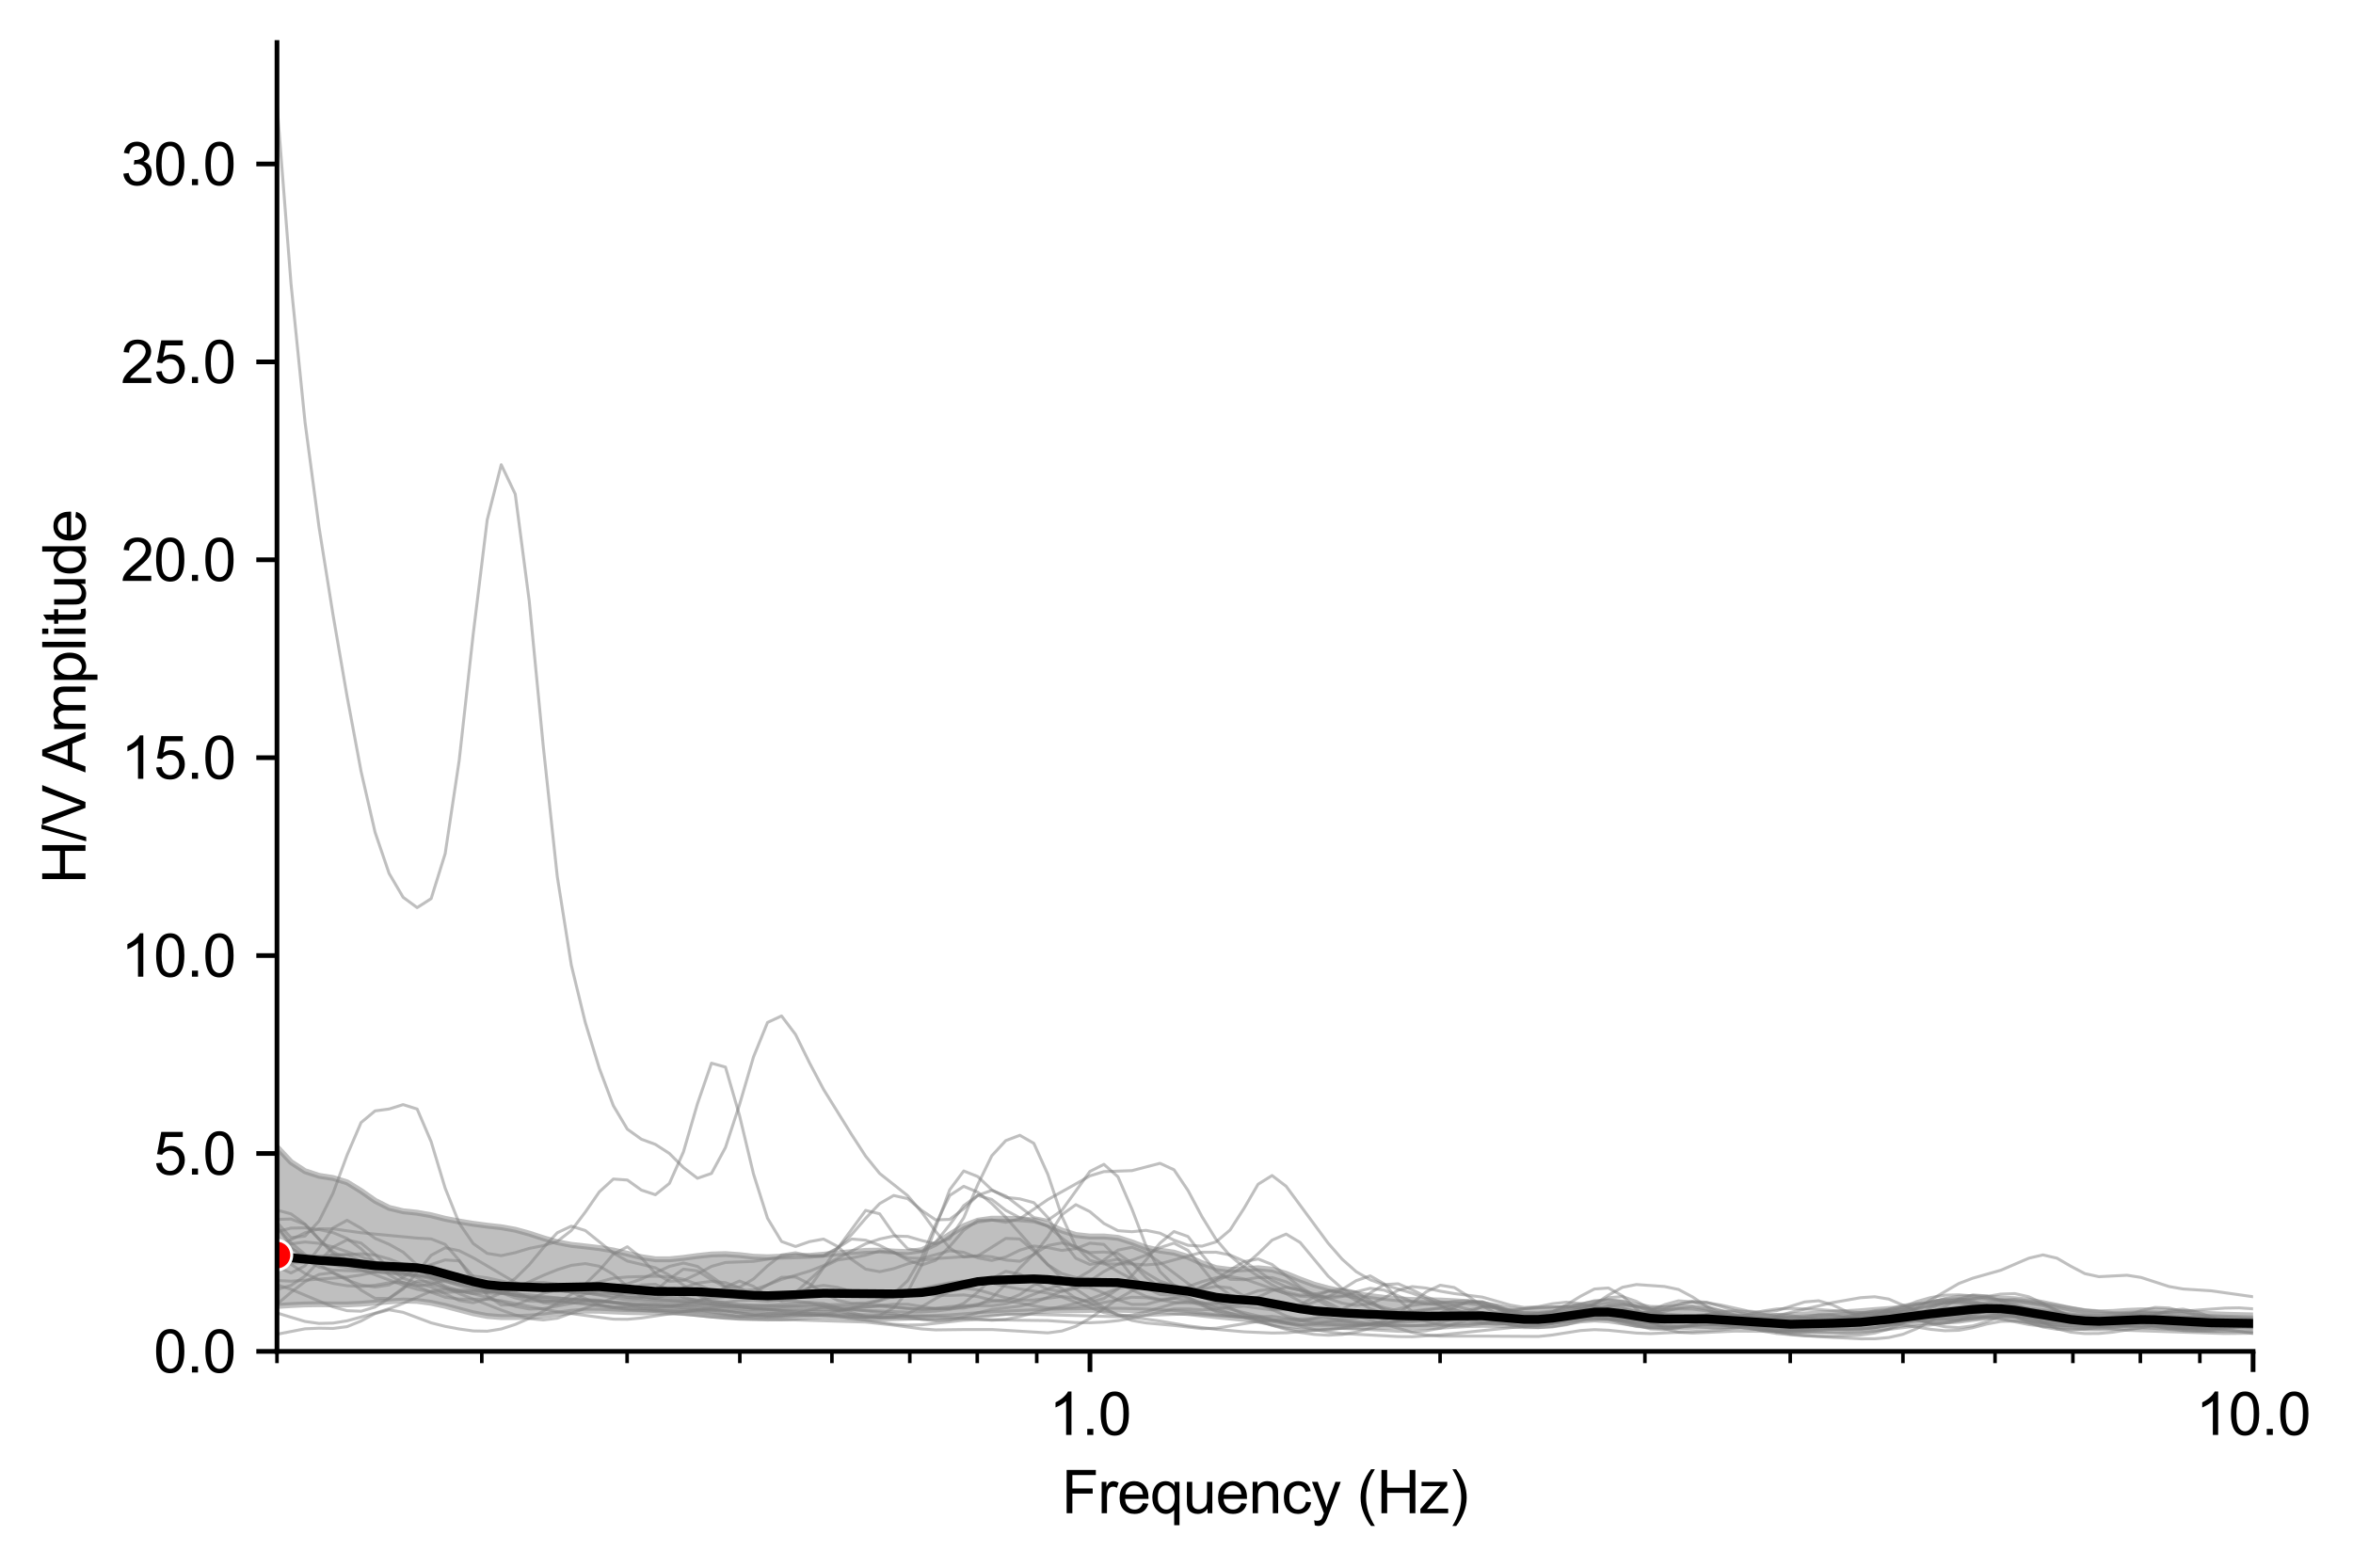 <?xml version="1.0" encoding="utf-8" standalone="no"?>
<!DOCTYPE svg PUBLIC "-//W3C//DTD SVG 1.1//EN"
  "http://www.w3.org/Graphics/SVG/1.1/DTD/svg11.dtd">
<svg xmlns:xlink="http://www.w3.org/1999/xlink" width="398.659pt" height="265.69pt" viewBox="0 0 398.659 265.69" xmlns="http://www.w3.org/2000/svg" version="1.1">
 <defs>
  <style type="text/css">*{stroke-linejoin: round; stroke-linecap: butt}</style>
 </defs>
 <g id="figure_1">
  <g id="patch_1">
   <path d="M 0 265.69 
L 398.659 265.69 
L 398.659 0 
L 0 0 
z
" style="fill: #ffffff"/>
  </g>
  <g id="axes_1">
   <g id="patch_2">
    <path d="M 46.928 228.96 
L 381.728 228.96 
L 381.728 7.2 
L 46.928 7.2 
z
" style="fill: #ffffff"/>
   </g>
   <g id="PolyCollection_1">
    <path d="M 46.928 194.357 
L 46.928 221.274 
L 49.303 221.121 
L 51.677 221.007 
L 54.052 220.971 
L 56.426 221.007 
L 58.801 221.008 
L 61.176 220.897 
L 63.55 220.707 
L 65.925 220.493 
L 68.299 220.35 
L 70.674 220.415 
L 73.048 220.733 
L 75.423 221.252 
L 77.798 221.885 
L 80.172 222.507 
L 82.547 222.963 
L 84.921 223.153 
L 87.296 223.156 
L 89.67 223.067 
L 92.045 222.883 
L 94.42 222.586 
L 96.794 222.256 
L 99.169 222.065 
L 101.543 222.079 
L 103.918 222.194 
L 106.292 222.299 
L 108.667 222.346 
L 111.042 222.347 
L 113.416 222.357 
L 115.791 222.452 
L 118.165 222.638 
L 120.54 222.88 
L 122.914 223.112 
L 125.289 223.266 
L 127.664 223.347 
L 130.038 223.394 
L 132.413 223.367 
L 134.787 223.235 
L 137.162 223.092 
L 139.536 223.045 
L 141.911 223.116 
L 144.285 223.259 
L 146.66 223.392 
L 149.035 223.421 
L 151.409 223.353 
L 153.784 223.254 
L 156.158 223.178 
L 158.533 223.128 
L 160.907 223.034 
L 163.282 222.85 
L 165.657 222.653 
L 168.031 222.51 
L 170.406 222.394 
L 172.78 222.276 
L 175.155 222.165 
L 177.529 222.076 
L 179.904 222.02 
L 182.279 221.992 
L 184.653 221.945 
L 187.028 221.898 
L 189.402 221.91 
L 191.777 221.967 
L 194.151 222.036 
L 196.526 222.142 
L 198.901 222.29 
L 201.275 222.48 
L 203.65 222.734 
L 206.024 223.007 
L 208.399 223.237 
L 210.773 223.463 
L 213.148 223.776 
L 215.523 224.162 
L 217.897 224.5 
L 220.272 224.7 
L 222.646 224.777 
L 225.021 224.792 
L 227.395 224.782 
L 229.77 224.772 
L 232.145 224.778 
L 234.519 224.777 
L 236.894 224.787 
L 239.268 224.835 
L 241.643 224.859 
L 244.017 224.789 
L 246.392 224.638 
L 248.767 224.501 
L 251.141 224.459 
L 253.516 224.502 
L 255.89 224.6 
L 258.265 224.698 
L 260.639 224.689 
L 263.014 224.493 
L 265.389 224.126 
L 267.763 223.739 
L 270.138 223.563 
L 272.512 223.71 
L 274.887 224.062 
L 277.261 224.425 
L 279.636 224.702 
L 282.011 224.868 
L 284.385 224.885 
L 286.76 224.79 
L 289.134 224.699 
L 291.509 224.682 
L 293.883 224.732 
L 296.258 224.864 
L 298.633 225.097 
L 301.007 225.348 
L 303.382 225.516 
L 305.756 225.57 
L 308.131 225.544 
L 310.505 225.496 
L 312.88 225.456 
L 315.255 225.384 
L 317.629 225.201 
L 320.004 224.863 
L 322.378 224.419 
L 324.753 224.066 
L 327.127 223.958 
L 329.502 223.926 
L 331.877 223.771 
L 334.251 223.471 
L 336.626 223.176 
L 339 223.135 
L 341.375 223.447 
L 343.749 223.932 
L 346.124 224.381 
L 348.499 224.709 
L 350.873 224.914 
L 353.248 225.023 
L 355.622 225.05 
L 357.997 224.998 
L 360.371 224.888 
L 362.746 224.792 
L 365.121 224.822 
L 367.495 224.992 
L 369.87 225.176 
L 372.244 225.262 
L 374.619 225.252 
L 376.993 225.214 
L 379.368 225.213 
L 381.742 225.272 
L 384.117 225.36 
L 386.492 225.443 
L 388.866 225.498 
L 391.241 225.504 
L 393.615 225.448 
L 395.99 225.369 
L 398.364 225.345 
L 400.739 225.395 
L 403.114 225.464 
L 405.488 225.499 
L 407.863 225.496 
L 410.237 225.487 
L 412.612 225.496 
L 414.986 225.517 
L 417.361 225.525 
L 419.736 225.507 
L 422.11 225.471 
L 424.485 225.429 
L 426.859 225.388 
L 429.234 225.347 
L 431.608 225.303 
L 433.983 225.245 
L 436.358 225.159 
L 438.732 225.026 
L 441.107 224.845 
L 443.481 224.657 
L 445.856 224.504 
L 448.23 224.392 
L 450.605 224.308 
L 452.98 224.262 
L 455.354 224.306 
L 457.729 224.478 
L 460.103 224.739 
L 462.478 225.009 
L 464.852 225.228 
L 467.227 225.374 
L 469.602 225.47 
L 471.976 225.545 
L 474.351 225.589 
L 476.725 225.55 
L 479.1 225.392 
L 481.474 225.149 
L 483.849 224.882 
L 486.224 224.631 
L 488.598 224.409 
L 490.973 224.232 
L 493.347 224.109 
L 495.722 224.005 
L 498.096 223.882 
L 500.471 223.737 
L 502.846 223.593 
L 505.22 223.467 
L 507.595 223.365 
L 509.969 223.286 
L 512.344 223.204 
L 514.718 223.116 
L 517.093 223.078 
L 519.468 223.143 
L 519.468 218.158 
L 519.468 218.158 
L 517.093 218.533 
L 514.718 218.484 
L 512.344 218.049 
L 509.969 217.378 
L 507.595 216.634 
L 505.22 215.937 
L 502.846 215.327 
L 500.471 214.841 
L 498.096 214.605 
L 495.722 214.801 
L 493.347 215.493 
L 490.973 216.464 
L 488.598 217.43 
L 486.224 218.244 
L 483.849 218.791 
L 481.474 218.977 
L 479.1 218.858 
L 476.725 218.631 
L 474.351 218.494 
L 471.976 218.513 
L 469.602 218.663 
L 467.227 218.874 
L 464.852 219.047 
L 462.478 219.131 
L 460.103 219.194 
L 457.729 219.331 
L 455.354 219.513 
L 452.98 219.654 
L 450.605 219.746 
L 448.23 219.897 
L 445.856 220.191 
L 443.481 220.581 
L 441.107 220.962 
L 438.732 221.23 
L 436.358 221.355 
L 433.983 221.405 
L 431.608 221.492 
L 429.234 221.694 
L 426.859 222.01 
L 424.485 222.36 
L 422.11 222.654 
L 419.736 222.879 
L 417.361 223.102 
L 414.986 223.352 
L 412.612 223.548 
L 410.237 223.611 
L 407.863 223.566 
L 405.488 223.505 
L 403.114 223.549 
L 400.739 223.726 
L 398.364 223.923 
L 395.99 223.983 
L 393.615 223.847 
L 391.241 223.585 
L 388.866 223.306 
L 386.492 223.091 
L 384.117 222.956 
L 381.742 222.872 
L 379.368 222.813 
L 376.993 222.749 
L 374.619 222.649 
L 372.244 222.496 
L 369.87 222.317 
L 367.495 222.159 
L 365.121 222.045 
L 362.746 222.011 
L 360.371 222.109 
L 357.997 222.288 
L 355.622 222.352 
L 353.248 222.166 
L 350.873 221.761 
L 348.499 221.259 
L 346.124 220.771 
L 343.749 220.372 
L 341.375 220.129 
L 339 220.001 
L 336.626 219.865 
L 334.251 219.762 
L 331.877 219.869 
L 329.502 220.283 
L 327.127 220.897 
L 324.753 221.422 
L 322.378 221.658 
L 320.004 221.781 
L 317.629 221.963 
L 315.255 222.163 
L 312.88 222.317 
L 310.505 222.428 
L 308.131 222.548 
L 305.756 222.707 
L 303.382 222.862 
L 301.007 222.972 
L 298.633 223.019 
L 296.258 222.948 
L 293.883 222.685 
L 291.509 222.278 
L 289.134 221.846 
L 286.76 221.543 
L 284.385 221.508 
L 282.011 221.646 
L 279.636 221.597 
L 277.261 221.166 
L 274.887 220.662 
L 272.512 220.516 
L 270.138 220.764 
L 267.763 221.166 
L 265.389 221.561 
L 263.014 221.895 
L 260.639 222.105 
L 258.265 222.102 
L 255.89 221.827 
L 253.516 221.347 
L 251.141 220.895 
L 248.767 220.627 
L 246.392 220.463 
L 244.017 220.345 
L 241.643 220.296 
L 239.268 220.263 
L 236.894 220.141 
L 234.519 219.894 
L 232.145 219.588 
L 229.77 219.238 
L 227.395 218.801 
L 225.021 218.3 
L 222.646 217.655 
L 220.272 216.777 
L 217.897 215.817 
L 215.523 215.104 
L 213.148 214.881 
L 210.773 215.042 
L 208.399 215.152 
L 206.024 214.848 
L 203.65 214.02 
L 201.275 212.961 
L 198.901 212.231 
L 196.526 211.89 
L 194.151 211.375 
L 191.777 210.484 
L 189.402 209.731 
L 187.028 209.499 
L 184.653 209.506 
L 182.279 209.244 
L 179.904 208.477 
L 177.529 207.447 
L 175.155 206.767 
L 172.78 206.565 
L 170.406 206.492 
L 168.031 206.481 
L 165.657 206.817 
L 163.282 207.739 
L 160.907 209.176 
L 158.533 210.737 
L 156.158 211.809 
L 153.784 212.149 
L 151.409 212.05 
L 149.035 211.895 
L 146.66 211.93 
L 144.285 212.138 
L 141.911 212.343 
L 139.536 212.576 
L 137.162 212.777 
L 134.787 212.853 
L 132.413 212.919 
L 130.038 213.014 
L 127.664 212.924 
L 125.289 212.65 
L 122.914 212.482 
L 120.54 212.547 
L 118.165 212.805 
L 115.791 213.125 
L 113.416 213.367 
L 111.042 213.359 
L 108.667 213.003 
L 106.292 212.41 
L 103.918 211.866 
L 101.543 211.462 
L 99.169 211.179 
L 96.794 210.917 
L 94.42 210.47 
L 92.045 209.781 
L 89.67 209.006 
L 87.296 208.352 
L 84.921 207.929 
L 82.547 207.664 
L 80.172 207.35 
L 77.798 206.961 
L 75.423 206.5 
L 73.048 205.899 
L 70.674 205.474 
L 68.299 205.228 
L 65.925 204.648 
L 63.55 203.446 
L 61.176 201.788 
L 58.801 200.323 
L 56.426 199.59 
L 54.052 199.217 
L 51.677 198.435 
L 49.303 196.891 
L 46.928 194.357 
z
" clip-path="url(#p23546ffd4e)" style="fill: #808080; fill-opacity: 0.5; stroke: #808080; stroke-opacity: 0.5"/>
   </g>
   <g id="matplotlib.axis_1">
    <g id="xtick_1">
     <g id="line2d_1">
      <defs>
       <path id="m0bac9bc8fa" d="M 0 0 
L 0 3.5 
" style="stroke: #000000; stroke-width: 0.8"/>
      </defs>
      <g>
       <use xlink:href="#m0bac9bc8fa" x="184.668" y="228.96" style="stroke: #000000; stroke-width: 0.8"/>
      </g>
     </g>
     <g id="text_1">
      <!-- 1.0 -->
      <g transform="translate(177.718 243.118) scale(0.1 -0.1)">
       <defs>
        <path id="ArialMT-31" d="M 2384 0 
L 1822 0 
L 1822 3584 
Q 1619 3391 1289 3197 
Q 959 3003 697 2906 
L 697 3450 
Q 1169 3672 1522 3987 
Q 1875 4303 2022 4600 
L 2384 4600 
L 2384 0 
z
" transform="scale(0.016)"/>
        <path id="ArialMT-2e" d="M 581 0 
L 581 641 
L 1222 641 
L 1222 0 
L 581 0 
z
" transform="scale(0.016)"/>
        <path id="ArialMT-30" d="M 266 2259 
Q 266 3072 433 3567 
Q 600 4063 929 4331 
Q 1259 4600 1759 4600 
Q 2128 4600 2406 4451 
Q 2684 4303 2865 4023 
Q 3047 3744 3150 3342 
Q 3253 2941 3253 2259 
Q 3253 1453 3087 958 
Q 2922 463 2592 192 
Q 2263 -78 1759 -78 
Q 1097 -78 719 397 
Q 266 969 266 2259 
z
M 844 2259 
Q 844 1131 1108 757 
Q 1372 384 1759 384 
Q 2147 384 2411 759 
Q 2675 1134 2675 2259 
Q 2675 3391 2411 3762 
Q 2147 4134 1753 4134 
Q 1366 4134 1134 3806 
Q 844 3388 844 2259 
z
" transform="scale(0.016)"/>
       </defs>
       <use xlink:href="#ArialMT-31"/>
       <use xlink:href="#ArialMT-2e" x="55.615"/>
       <use xlink:href="#ArialMT-30" x="83.398"/>
      </g>
     </g>
    </g>
    <g id="xtick_2">
     <g id="line2d_2">
      <g>
       <use xlink:href="#m0bac9bc8fa" x="381.728" y="228.96" style="stroke: #000000; stroke-width: 0.8"/>
      </g>
     </g>
     <g id="text_2">
      <!-- 10.0 -->
      <g transform="translate(371.998 243.118) scale(0.1 -0.1)">
       <use xlink:href="#ArialMT-31"/>
       <use xlink:href="#ArialMT-30" x="55.615"/>
       <use xlink:href="#ArialMT-2e" x="111.23"/>
       <use xlink:href="#ArialMT-30" x="139.014"/>
      </g>
     </g>
    </g>
    <g id="xtick_3">
     <g id="line2d_3">
      <defs>
       <path id="m1ab6d76c72" d="M 0 0 
L 0 2 
" style="stroke: #000000; stroke-width: 0.6"/>
      </defs>
      <g>
       <use xlink:href="#m1ab6d76c72" x="46.928" y="228.96" style="stroke: #000000; stroke-width: 0.6"/>
      </g>
     </g>
    </g>
    <g id="xtick_4">
     <g id="line2d_4">
      <g>
       <use xlink:href="#m1ab6d76c72" x="81.629" y="228.96" style="stroke: #000000; stroke-width: 0.6"/>
      </g>
     </g>
    </g>
    <g id="xtick_5">
     <g id="line2d_5">
      <g>
       <use xlink:href="#m1ab6d76c72" x="106.249" y="228.96" style="stroke: #000000; stroke-width: 0.6"/>
      </g>
     </g>
    </g>
    <g id="xtick_6">
     <g id="line2d_6">
      <g>
       <use xlink:href="#m1ab6d76c72" x="125.346" y="228.96" style="stroke: #000000; stroke-width: 0.6"/>
      </g>
     </g>
    </g>
    <g id="xtick_7">
     <g id="line2d_7">
      <g>
       <use xlink:href="#m1ab6d76c72" x="140.95" y="228.96" style="stroke: #000000; stroke-width: 0.6"/>
      </g>
     </g>
    </g>
    <g id="xtick_8">
     <g id="line2d_8">
      <g>
       <use xlink:href="#m1ab6d76c72" x="154.142" y="228.96" style="stroke: #000000; stroke-width: 0.6"/>
      </g>
     </g>
    </g>
    <g id="xtick_9">
     <g id="line2d_9">
      <g>
       <use xlink:href="#m1ab6d76c72" x="165.57" y="228.96" style="stroke: #000000; stroke-width: 0.6"/>
      </g>
     </g>
    </g>
    <g id="xtick_10">
     <g id="line2d_10">
      <g>
       <use xlink:href="#m1ab6d76c72" x="175.651" y="228.96" style="stroke: #000000; stroke-width: 0.6"/>
      </g>
     </g>
    </g>
    <g id="xtick_11">
     <g id="line2d_11">
      <g>
       <use xlink:href="#m1ab6d76c72" x="243.989" y="228.96" style="stroke: #000000; stroke-width: 0.6"/>
      </g>
     </g>
    </g>
    <g id="xtick_12">
     <g id="line2d_12">
      <g>
       <use xlink:href="#m1ab6d76c72" x="278.689" y="228.96" style="stroke: #000000; stroke-width: 0.6"/>
      </g>
     </g>
    </g>
    <g id="xtick_13">
     <g id="line2d_13">
      <g>
       <use xlink:href="#m1ab6d76c72" x="303.31" y="228.96" style="stroke: #000000; stroke-width: 0.6"/>
      </g>
     </g>
    </g>
    <g id="xtick_14">
     <g id="line2d_14">
      <g>
       <use xlink:href="#m1ab6d76c72" x="322.407" y="228.96" style="stroke: #000000; stroke-width: 0.6"/>
      </g>
     </g>
    </g>
    <g id="xtick_15">
     <g id="line2d_15">
      <g>
       <use xlink:href="#m1ab6d76c72" x="338.01" y="228.96" style="stroke: #000000; stroke-width: 0.6"/>
      </g>
     </g>
    </g>
    <g id="xtick_16">
     <g id="line2d_16">
      <g>
       <use xlink:href="#m1ab6d76c72" x="351.203" y="228.96" style="stroke: #000000; stroke-width: 0.6"/>
      </g>
     </g>
    </g>
    <g id="xtick_17">
     <g id="line2d_17">
      <g>
       <use xlink:href="#m1ab6d76c72" x="362.631" y="228.96" style="stroke: #000000; stroke-width: 0.6"/>
      </g>
     </g>
    </g>
    <g id="xtick_18">
     <g id="line2d_18">
      <g>
       <use xlink:href="#m1ab6d76c72" x="372.711" y="228.96" style="stroke: #000000; stroke-width: 0.6"/>
      </g>
     </g>
    </g>
    <g id="text_3">
     <!-- Frequency (Hz) -->
     <g transform="translate(179.877 256.385) scale(0.1 -0.1)">
      <defs>
       <path id="ArialMT-46" d="M 525 0 
L 525 4581 
L 3616 4581 
L 3616 4041 
L 1131 4041 
L 1131 2622 
L 3281 2622 
L 3281 2081 
L 1131 2081 
L 1131 0 
L 525 0 
z
" transform="scale(0.016)"/>
       <path id="ArialMT-72" d="M 416 0 
L 416 3319 
L 922 3319 
L 922 2816 
Q 1116 3169 1280 3281 
Q 1444 3394 1641 3394 
Q 1925 3394 2219 3213 
L 2025 2691 
Q 1819 2813 1613 2813 
Q 1428 2813 1281 2702 
Q 1134 2591 1072 2394 
Q 978 2094 978 1738 
L 978 0 
L 416 0 
z
" transform="scale(0.016)"/>
       <path id="ArialMT-65" d="M 2694 1069 
L 3275 997 
Q 3138 488 2766 206 
Q 2394 -75 1816 -75 
Q 1088 -75 661 373 
Q 234 822 234 1631 
Q 234 2469 665 2931 
Q 1097 3394 1784 3394 
Q 2450 3394 2872 2941 
Q 3294 2488 3294 1666 
Q 3294 1616 3291 1516 
L 816 1516 
Q 847 969 1125 678 
Q 1403 388 1819 388 
Q 2128 388 2347 550 
Q 2566 713 2694 1069 
z
M 847 1978 
L 2700 1978 
Q 2663 2397 2488 2606 
Q 2219 2931 1791 2931 
Q 1403 2931 1139 2672 
Q 875 2413 847 1978 
z
" transform="scale(0.016)"/>
       <path id="ArialMT-71" d="M 2538 -1272 
L 2538 353 
Q 2406 169 2170 47 
Q 1934 -75 1669 -75 
Q 1078 -75 651 397 
Q 225 869 225 1691 
Q 225 2191 398 2587 
Q 572 2984 901 3189 
Q 1231 3394 1625 3394 
Q 2241 3394 2594 2875 
L 2594 3319 
L 3100 3319 
L 3100 -1272 
L 2538 -1272 
z
M 803 1669 
Q 803 1028 1072 708 
Q 1341 388 1716 388 
Q 2075 388 2334 692 
Q 2594 997 2594 1619 
Q 2594 2281 2320 2615 
Q 2047 2950 1678 2950 
Q 1313 2950 1058 2639 
Q 803 2328 803 1669 
z
" transform="scale(0.016)"/>
       <path id="ArialMT-75" d="M 2597 0 
L 2597 488 
Q 2209 -75 1544 -75 
Q 1250 -75 995 37 
Q 741 150 617 320 
Q 494 491 444 738 
Q 409 903 409 1263 
L 409 3319 
L 972 3319 
L 972 1478 
Q 972 1038 1006 884 
Q 1059 663 1231 536 
Q 1403 409 1656 409 
Q 1909 409 2131 539 
Q 2353 669 2445 892 
Q 2538 1116 2538 1541 
L 2538 3319 
L 3100 3319 
L 3100 0 
L 2597 0 
z
" transform="scale(0.016)"/>
       <path id="ArialMT-6e" d="M 422 0 
L 422 3319 
L 928 3319 
L 928 2847 
Q 1294 3394 1984 3394 
Q 2284 3394 2536 3286 
Q 2788 3178 2913 3003 
Q 3038 2828 3088 2588 
Q 3119 2431 3119 2041 
L 3119 0 
L 2556 0 
L 2556 2019 
Q 2556 2363 2490 2533 
Q 2425 2703 2258 2804 
Q 2091 2906 1866 2906 
Q 1506 2906 1245 2678 
Q 984 2450 984 1813 
L 984 0 
L 422 0 
z
" transform="scale(0.016)"/>
       <path id="ArialMT-63" d="M 2588 1216 
L 3141 1144 
Q 3050 572 2676 248 
Q 2303 -75 1759 -75 
Q 1078 -75 664 370 
Q 250 816 250 1647 
Q 250 2184 428 2587 
Q 606 2991 970 3192 
Q 1334 3394 1763 3394 
Q 2303 3394 2647 3120 
Q 2991 2847 3088 2344 
L 2541 2259 
Q 2463 2594 2264 2762 
Q 2066 2931 1784 2931 
Q 1359 2931 1093 2626 
Q 828 2322 828 1663 
Q 828 994 1084 691 
Q 1341 388 1753 388 
Q 2084 388 2306 591 
Q 2528 794 2588 1216 
z
" transform="scale(0.016)"/>
       <path id="ArialMT-79" d="M 397 -1278 
L 334 -750 
Q 519 -800 656 -800 
Q 844 -800 956 -737 
Q 1069 -675 1141 -563 
Q 1194 -478 1313 -144 
Q 1328 -97 1363 -6 
L 103 3319 
L 709 3319 
L 1400 1397 
Q 1534 1031 1641 628 
Q 1738 1016 1872 1384 
L 2581 3319 
L 3144 3319 
L 1881 -56 
Q 1678 -603 1566 -809 
Q 1416 -1088 1222 -1217 
Q 1028 -1347 759 -1347 
Q 597 -1347 397 -1278 
z
" transform="scale(0.016)"/>
       <path id="ArialMT-20" transform="scale(0.016)"/>
       <path id="ArialMT-28" d="M 1497 -1347 
Q 1031 -759 709 28 
Q 388 816 388 1659 
Q 388 2403 628 3084 
Q 909 3875 1497 4659 
L 1900 4659 
Q 1522 4009 1400 3731 
Q 1209 3300 1100 2831 
Q 966 2247 966 1656 
Q 966 153 1900 -1347 
L 1497 -1347 
z
" transform="scale(0.016)"/>
       <path id="ArialMT-48" d="M 513 0 
L 513 4581 
L 1119 4581 
L 1119 2700 
L 3500 2700 
L 3500 4581 
L 4106 4581 
L 4106 0 
L 3500 0 
L 3500 2159 
L 1119 2159 
L 1119 0 
L 513 0 
z
" transform="scale(0.016)"/>
       <path id="ArialMT-7a" d="M 125 0 
L 125 456 
L 2238 2881 
Q 1878 2863 1603 2863 
L 250 2863 
L 250 3319 
L 2963 3319 
L 2963 2947 
L 1166 841 
L 819 456 
Q 1197 484 1528 484 
L 3063 484 
L 3063 0 
L 125 0 
z
" transform="scale(0.016)"/>
       <path id="ArialMT-29" d="M 791 -1347 
L 388 -1347 
Q 1322 153 1322 1656 
Q 1322 2244 1188 2822 
Q 1081 3291 891 3722 
Q 769 4003 388 4659 
L 791 4659 
Q 1378 3875 1659 3084 
Q 1900 2403 1900 1659 
Q 1900 816 1576 28 
Q 1253 -759 791 -1347 
z
" transform="scale(0.016)"/>
      </defs>
      <use xlink:href="#ArialMT-46"/>
      <use xlink:href="#ArialMT-72" x="61.084"/>
      <use xlink:href="#ArialMT-65" x="94.385"/>
      <use xlink:href="#ArialMT-71" x="150"/>
      <use xlink:href="#ArialMT-75" x="205.615"/>
      <use xlink:href="#ArialMT-65" x="261.23"/>
      <use xlink:href="#ArialMT-6e" x="316.846"/>
      <use xlink:href="#ArialMT-63" x="372.461"/>
      <use xlink:href="#ArialMT-79" x="422.461"/>
      <use xlink:href="#ArialMT-20" x="472.461"/>
      <use xlink:href="#ArialMT-28" x="500.244"/>
      <use xlink:href="#ArialMT-48" x="533.545"/>
      <use xlink:href="#ArialMT-7a" x="605.762"/>
      <use xlink:href="#ArialMT-29" x="655.762"/>
     </g>
    </g>
   </g>
   <g id="matplotlib.axis_2">
    <g id="ytick_1">
     <g id="line2d_19">
      <defs>
       <path id="md98371ee41" d="M 0 0 
L -3.5 0 
" style="stroke: #000000; stroke-width: 0.8"/>
      </defs>
      <g>
       <use xlink:href="#md98371ee41" x="46.928" y="228.96" style="stroke: #000000; stroke-width: 0.8"/>
      </g>
     </g>
     <g id="text_4">
      <!-- 0.0 -->
      <g transform="translate(26.028 232.539) scale(0.1 -0.1)">
       <use xlink:href="#ArialMT-30"/>
       <use xlink:href="#ArialMT-2e" x="55.615"/>
       <use xlink:href="#ArialMT-30" x="83.398"/>
      </g>
     </g>
    </g>
    <g id="ytick_2">
     <g id="line2d_20">
      <g>
       <use xlink:href="#md98371ee41" x="46.928" y="195.431" style="stroke: #000000; stroke-width: 0.8"/>
      </g>
     </g>
     <g id="text_5">
      <!-- 5.0 -->
      <g transform="translate(26.028 199.01) scale(0.1 -0.1)">
       <defs>
        <path id="ArialMT-35" d="M 266 1200 
L 856 1250 
Q 922 819 1161 601 
Q 1400 384 1738 384 
Q 2144 384 2425 690 
Q 2706 997 2706 1503 
Q 2706 1984 2436 2262 
Q 2166 2541 1728 2541 
Q 1456 2541 1237 2417 
Q 1019 2294 894 2097 
L 366 2166 
L 809 4519 
L 3088 4519 
L 3088 3981 
L 1259 3981 
L 1013 2750 
Q 1425 3038 1878 3038 
Q 2478 3038 2890 2622 
Q 3303 2206 3303 1553 
Q 3303 931 2941 478 
Q 2500 -78 1738 -78 
Q 1113 -78 717 272 
Q 322 622 266 1200 
z
" transform="scale(0.016)"/>
       </defs>
       <use xlink:href="#ArialMT-35"/>
       <use xlink:href="#ArialMT-2e" x="55.615"/>
       <use xlink:href="#ArialMT-30" x="83.398"/>
      </g>
     </g>
    </g>
    <g id="ytick_3">
     <g id="line2d_21">
      <g>
       <use xlink:href="#md98371ee41" x="46.928" y="161.902" style="stroke: #000000; stroke-width: 0.8"/>
      </g>
     </g>
     <g id="text_6">
      <!-- 10.0 -->
      <g transform="translate(20.467 165.481) scale(0.1 -0.1)">
       <use xlink:href="#ArialMT-31"/>
       <use xlink:href="#ArialMT-30" x="55.615"/>
       <use xlink:href="#ArialMT-2e" x="111.23"/>
       <use xlink:href="#ArialMT-30" x="139.014"/>
      </g>
     </g>
    </g>
    <g id="ytick_4">
     <g id="line2d_22">
      <g>
       <use xlink:href="#md98371ee41" x="46.928" y="128.373" style="stroke: #000000; stroke-width: 0.8"/>
      </g>
     </g>
     <g id="text_7">
      <!-- 15.0 -->
      <g transform="translate(20.467 131.951) scale(0.1 -0.1)">
       <use xlink:href="#ArialMT-31"/>
       <use xlink:href="#ArialMT-35" x="55.615"/>
       <use xlink:href="#ArialMT-2e" x="111.23"/>
       <use xlink:href="#ArialMT-30" x="139.014"/>
      </g>
     </g>
    </g>
    <g id="ytick_5">
     <g id="line2d_23">
      <g>
       <use xlink:href="#md98371ee41" x="46.928" y="94.843" style="stroke: #000000; stroke-width: 0.8"/>
      </g>
     </g>
     <g id="text_8">
      <!-- 20.0 -->
      <g transform="translate(20.467 98.422) scale(0.1 -0.1)">
       <defs>
        <path id="ArialMT-32" d="M 3222 541 
L 3222 0 
L 194 0 
Q 188 203 259 391 
Q 375 700 629 1000 
Q 884 1300 1366 1694 
Q 2113 2306 2375 2664 
Q 2638 3022 2638 3341 
Q 2638 3675 2398 3904 
Q 2159 4134 1775 4134 
Q 1369 4134 1125 3890 
Q 881 3647 878 3216 
L 300 3275 
Q 359 3922 746 4261 
Q 1134 4600 1788 4600 
Q 2447 4600 2831 4234 
Q 3216 3869 3216 3328 
Q 3216 3053 3103 2787 
Q 2991 2522 2730 2228 
Q 2469 1934 1863 1422 
Q 1356 997 1212 845 
Q 1069 694 975 541 
L 3222 541 
z
" transform="scale(0.016)"/>
       </defs>
       <use xlink:href="#ArialMT-32"/>
       <use xlink:href="#ArialMT-30" x="55.615"/>
       <use xlink:href="#ArialMT-2e" x="111.23"/>
       <use xlink:href="#ArialMT-30" x="139.014"/>
      </g>
     </g>
    </g>
    <g id="ytick_6">
     <g id="line2d_24">
      <g>
       <use xlink:href="#md98371ee41" x="46.928" y="61.314" style="stroke: #000000; stroke-width: 0.8"/>
      </g>
     </g>
     <g id="text_9">
      <!-- 25.0 -->
      <g transform="translate(20.467 64.893) scale(0.1 -0.1)">
       <use xlink:href="#ArialMT-32"/>
       <use xlink:href="#ArialMT-35" x="55.615"/>
       <use xlink:href="#ArialMT-2e" x="111.23"/>
       <use xlink:href="#ArialMT-30" x="139.014"/>
      </g>
     </g>
    </g>
    <g id="ytick_7">
     <g id="line2d_25">
      <g>
       <use xlink:href="#md98371ee41" x="46.928" y="27.785" style="stroke: #000000; stroke-width: 0.8"/>
      </g>
     </g>
     <g id="text_10">
      <!-- 30.0 -->
      <g transform="translate(20.467 31.364) scale(0.1 -0.1)">
       <defs>
        <path id="ArialMT-33" d="M 269 1209 
L 831 1284 
Q 928 806 1161 595 
Q 1394 384 1728 384 
Q 2125 384 2398 659 
Q 2672 934 2672 1341 
Q 2672 1728 2419 1979 
Q 2166 2231 1775 2231 
Q 1616 2231 1378 2169 
L 1441 2663 
Q 1497 2656 1531 2656 
Q 1891 2656 2178 2843 
Q 2466 3031 2466 3422 
Q 2466 3731 2256 3934 
Q 2047 4138 1716 4138 
Q 1388 4138 1169 3931 
Q 950 3725 888 3313 
L 325 3413 
Q 428 3978 793 4289 
Q 1159 4600 1703 4600 
Q 2078 4600 2393 4439 
Q 2709 4278 2876 4000 
Q 3044 3722 3044 3409 
Q 3044 3113 2884 2869 
Q 2725 2625 2413 2481 
Q 2819 2388 3044 2092 
Q 3269 1797 3269 1353 
Q 3269 753 2831 336 
Q 2394 -81 1725 -81 
Q 1122 -81 723 278 
Q 325 638 269 1209 
z
" transform="scale(0.016)"/>
       </defs>
       <use xlink:href="#ArialMT-33"/>
       <use xlink:href="#ArialMT-30" x="55.615"/>
       <use xlink:href="#ArialMT-2e" x="111.23"/>
       <use xlink:href="#ArialMT-30" x="139.014"/>
      </g>
     </g>
    </g>
    <g id="text_11">
     <!-- H/V Amplitude -->
     <g transform="translate(14.48 149.762) rotate(-90) scale(0.1 -0.1)">
      <defs>
       <path id="ArialMT-2f" d="M 0 -78 
L 1328 4659 
L 1778 4659 
L 453 -78 
L 0 -78 
z
" transform="scale(0.016)"/>
       <path id="ArialMT-56" d="M 1803 0 
L 28 4581 
L 684 4581 
L 1875 1253 
Q 2019 853 2116 503 
Q 2222 878 2363 1253 
L 3600 4581 
L 4219 4581 
L 2425 0 
L 1803 0 
z
" transform="scale(0.016)"/>
       <path id="ArialMT-41" d="M -9 0 
L 1750 4581 
L 2403 4581 
L 4278 0 
L 3588 0 
L 3053 1388 
L 1138 1388 
L 634 0 
L -9 0 
z
M 1313 1881 
L 2866 1881 
L 2388 3150 
Q 2169 3728 2063 4100 
Q 1975 3659 1816 3225 
L 1313 1881 
z
" transform="scale(0.016)"/>
       <path id="ArialMT-6d" d="M 422 0 
L 422 3319 
L 925 3319 
L 925 2853 
Q 1081 3097 1340 3245 
Q 1600 3394 1931 3394 
Q 2300 3394 2536 3241 
Q 2772 3088 2869 2813 
Q 3263 3394 3894 3394 
Q 4388 3394 4653 3120 
Q 4919 2847 4919 2278 
L 4919 0 
L 4359 0 
L 4359 2091 
Q 4359 2428 4304 2576 
Q 4250 2725 4106 2815 
Q 3963 2906 3769 2906 
Q 3419 2906 3187 2673 
Q 2956 2441 2956 1928 
L 2956 0 
L 2394 0 
L 2394 2156 
Q 2394 2531 2256 2718 
Q 2119 2906 1806 2906 
Q 1569 2906 1367 2781 
Q 1166 2656 1075 2415 
Q 984 2175 984 1722 
L 984 0 
L 422 0 
z
" transform="scale(0.016)"/>
       <path id="ArialMT-70" d="M 422 -1272 
L 422 3319 
L 934 3319 
L 934 2888 
Q 1116 3141 1344 3267 
Q 1572 3394 1897 3394 
Q 2322 3394 2647 3175 
Q 2972 2956 3137 2557 
Q 3303 2159 3303 1684 
Q 3303 1175 3120 767 
Q 2938 359 2589 142 
Q 2241 -75 1856 -75 
Q 1575 -75 1351 44 
Q 1128 163 984 344 
L 984 -1272 
L 422 -1272 
z
M 931 1641 
Q 931 1000 1190 694 
Q 1450 388 1819 388 
Q 2194 388 2461 705 
Q 2728 1022 2728 1688 
Q 2728 2322 2467 2637 
Q 2206 2953 1844 2953 
Q 1484 2953 1207 2617 
Q 931 2281 931 1641 
z
" transform="scale(0.016)"/>
       <path id="ArialMT-6c" d="M 409 0 
L 409 4581 
L 972 4581 
L 972 0 
L 409 0 
z
" transform="scale(0.016)"/>
       <path id="ArialMT-69" d="M 425 3934 
L 425 4581 
L 988 4581 
L 988 3934 
L 425 3934 
z
M 425 0 
L 425 3319 
L 988 3319 
L 988 0 
L 425 0 
z
" transform="scale(0.016)"/>
       <path id="ArialMT-74" d="M 1650 503 
L 1731 6 
Q 1494 -44 1306 -44 
Q 1000 -44 831 53 
Q 663 150 594 308 
Q 525 466 525 972 
L 525 2881 
L 113 2881 
L 113 3319 
L 525 3319 
L 525 4141 
L 1084 4478 
L 1084 3319 
L 1650 3319 
L 1650 2881 
L 1084 2881 
L 1084 941 
Q 1084 700 1114 631 
Q 1144 563 1211 522 
Q 1278 481 1403 481 
Q 1497 481 1650 503 
z
" transform="scale(0.016)"/>
       <path id="ArialMT-64" d="M 2575 0 
L 2575 419 
Q 2259 -75 1647 -75 
Q 1250 -75 917 144 
Q 584 363 401 755 
Q 219 1147 219 1656 
Q 219 2153 384 2558 
Q 550 2963 881 3178 
Q 1213 3394 1622 3394 
Q 1922 3394 2156 3267 
Q 2391 3141 2538 2938 
L 2538 4581 
L 3097 4581 
L 3097 0 
L 2575 0 
z
M 797 1656 
Q 797 1019 1065 703 
Q 1334 388 1700 388 
Q 2069 388 2326 689 
Q 2584 991 2584 1609 
Q 2584 2291 2321 2609 
Q 2059 2928 1675 2928 
Q 1300 2928 1048 2622 
Q 797 2316 797 1656 
z
" transform="scale(0.016)"/>
      </defs>
      <use xlink:href="#ArialMT-48"/>
      <use xlink:href="#ArialMT-2f" x="72.217"/>
      <use xlink:href="#ArialMT-56" x="100"/>
      <use xlink:href="#ArialMT-20" x="166.699"/>
      <use xlink:href="#ArialMT-41" x="188.982"/>
      <use xlink:href="#ArialMT-6d" x="255.682"/>
      <use xlink:href="#ArialMT-70" x="338.982"/>
      <use xlink:href="#ArialMT-6c" x="394.598"/>
      <use xlink:href="#ArialMT-69" x="416.814"/>
      <use xlink:href="#ArialMT-74" x="439.031"/>
      <use xlink:href="#ArialMT-75" x="466.814"/>
      <use xlink:href="#ArialMT-64" x="522.43"/>
      <use xlink:href="#ArialMT-65" x="578.045"/>
     </g>
    </g>
   </g>
   <g id="line2d_26">
    <path d="M 46.928 17.659 
L 49.303 48.042 
L 51.677 71.513 
L 54.052 89.329 
L 56.426 104.181 
L 58.801 117.971 
L 61.176 130.7 
L 63.55 141.022 
L 65.925 147.989 
L 68.299 152.027 
L 70.674 153.777 
L 73.048 152.255 
L 75.423 144.64 
L 77.798 128.845 
L 80.172 107.458 
L 82.547 88.079 
L 84.921 78.733 
L 87.296 83.713 
L 89.67 101.866 
L 92.045 126.453 
L 94.42 148.536 
L 96.794 163.508 
L 99.169 173.262 
L 101.543 181.016 
L 103.918 187.336 
L 106.292 191.318 
L 108.667 193.017 
L 111.042 193.896 
L 113.416 195.433 
L 115.791 197.816 
L 118.165 199.631 
L 120.54 198.817 
L 122.914 194.418 
L 125.289 187.166 
L 127.664 179.074 
L 130.038 173.236 
L 132.413 172.134 
L 134.787 175.274 
L 137.162 180.099 
L 139.536 184.587 
L 144.285 192.233 
L 146.66 195.887 
L 149.035 198.817 
L 153.784 202.584 
L 156.158 205.372 
L 158.533 208.648 
L 160.907 211.447 
L 163.282 212.977 
L 165.657 212.812 
L 170.406 209.821 
L 172.78 209.919 
L 175.155 211.946 
L 177.529 214.293 
L 179.904 215.778 
L 182.279 216.459 
L 187.028 216.8 
L 189.402 217.415 
L 194.151 219.645 
L 196.526 220.158 
L 198.901 219.974 
L 201.275 219.204 
L 203.65 218.097 
L 206.024 216.752 
L 208.399 215.178 
L 210.773 213.759 
L 213.148 213.307 
L 215.523 214.244 
L 220.272 218.048 
L 222.646 219.429 
L 225.021 219.963 
L 227.395 219.671 
L 229.77 218.871 
L 232.145 218.275 
L 234.519 218.593 
L 239.268 220.55 
L 241.643 220.954 
L 244.017 220.835 
L 246.392 220.491 
L 248.767 220.391 
L 251.141 220.841 
L 255.89 222.589 
L 258.265 223.133 
L 260.639 223.194 
L 263.014 222.815 
L 265.389 222.212 
L 267.763 221.779 
L 270.138 221.865 
L 274.887 222.863 
L 277.261 222.947 
L 279.636 222.5 
L 284.385 221.002 
L 286.76 220.656 
L 289.134 220.718 
L 291.509 221.101 
L 296.258 222.153 
L 298.633 222.339 
L 301.007 222.069 
L 305.756 220.591 
L 308.131 220.386 
L 310.505 221.104 
L 312.88 222.212 
L 315.255 223.072 
L 317.629 223.454 
L 320.004 223.328 
L 322.378 222.698 
L 324.753 221.616 
L 331.877 217.466 
L 334.251 216.56 
L 339 215.213 
L 343.749 213.172 
L 346.124 212.617 
L 348.499 213.171 
L 350.873 214.551 
L 353.248 215.797 
L 355.622 216.309 
L 360.371 216.065 
L 362.746 216.436 
L 367.495 217.975 
L 369.87 218.392 
L 374.619 218.699 
L 381.742 219.708 
L 388.866 220 
L 391.241 220.489 
L 393.615 221.122 
L 395.99 221.468 
L 398.364 221.187 
L 399.659 220.751 
L 399.659 220.751 
" clip-path="url(#p23546ffd4e)" style="fill: none; stroke: #808080; stroke-opacity: 0.5; stroke-width: 0.5; stroke-linecap: square"/>
   </g>
   <g id="line2d_27">
    <path d="M 46.928 212.663 
L 51.677 215.775 
L 54.052 216.83 
L 56.426 217.452 
L 58.801 217.839 
L 61.176 217.982 
L 63.55 217.755 
L 65.925 217.333 
L 68.299 217.253 
L 70.674 217.881 
L 73.048 218.943 
L 75.423 219.792 
L 77.798 220.107 
L 82.547 220.129 
L 84.921 220.372 
L 89.67 221.347 
L 94.42 222.242 
L 103.918 223.502 
L 106.292 223.527 
L 108.667 223.309 
L 120.54 221.573 
L 122.914 221.416 
L 125.289 221.45 
L 130.038 221.819 
L 141.911 222.989 
L 151.409 224.36 
L 153.784 224.511 
L 156.158 224.462 
L 160.907 223.944 
L 163.282 223.689 
L 165.657 223.576 
L 177.529 223.749 
L 182.279 224.084 
L 184.653 224.112 
L 187.028 224.001 
L 189.402 223.756 
L 191.777 223.356 
L 198.901 221.773 
L 201.275 221.772 
L 203.65 221.927 
L 206.024 221.799 
L 208.399 221.437 
L 210.773 221.313 
L 215.523 221.943 
L 217.897 221.852 
L 220.272 221.061 
L 222.646 219.765 
L 225.021 218.774 
L 227.395 218.993 
L 232.145 221.737 
L 234.519 222.466 
L 236.894 222.469 
L 241.643 221.846 
L 244.017 221.731 
L 246.392 221.904 
L 248.767 222.453 
L 253.516 223.957 
L 255.89 224.483 
L 258.265 224.73 
L 260.639 224.647 
L 263.014 224.231 
L 267.763 223.027 
L 270.138 222.968 
L 272.512 223.493 
L 274.887 224.222 
L 277.261 224.748 
L 279.636 224.932 
L 286.76 224.778 
L 291.509 225.037 
L 293.883 224.875 
L 296.258 224.434 
L 298.633 223.862 
L 301.007 223.418 
L 303.382 223.263 
L 310.505 223.393 
L 315.255 223.214 
L 322.378 222.626 
L 324.753 222.649 
L 331.877 223.029 
L 334.251 223.022 
L 336.626 223.133 
L 339 223.481 
L 343.749 224.425 
L 346.124 224.702 
L 353.248 225.103 
L 355.622 225.12 
L 357.997 224.956 
L 365.121 223.932 
L 367.495 223.989 
L 379.368 225.572 
L 384.117 226.287 
L 386.492 226.496 
L 388.866 226.548 
L 391.241 226.441 
L 395.99 225.846 
L 399.659 225.473 
L 399.659 225.473 
" clip-path="url(#p23546ffd4e)" style="fill: none; stroke: #808080; stroke-opacity: 0.5; stroke-width: 0.5; stroke-linecap: square"/>
   </g>
   <g id="line2d_28">
    <path d="M 46.928 210.569 
L 49.303 211.52 
L 51.677 212.743 
L 54.052 213.38 
L 56.426 213.679 
L 58.801 214.273 
L 68.299 217.731 
L 70.674 218.446 
L 73.048 218.904 
L 75.423 218.969 
L 80.172 218.74 
L 84.921 218.972 
L 89.67 219.378 
L 96.794 220.164 
L 101.543 220.463 
L 103.918 220.743 
L 108.667 221.649 
L 111.042 221.965 
L 113.416 222.164 
L 115.791 222.211 
L 120.54 221.994 
L 122.914 222.134 
L 127.664 222.731 
L 130.038 222.837 
L 137.162 222.72 
L 144.285 223.247 
L 151.409 223.285 
L 158.533 223.61 
L 163.282 223.445 
L 170.406 222.703 
L 175.155 222.693 
L 189.402 223.092 
L 191.777 222.812 
L 194.151 222.256 
L 198.901 220.853 
L 201.275 220.521 
L 203.65 220.673 
L 217.897 224.104 
L 220.272 224.441 
L 222.646 224.315 
L 225.021 223.927 
L 227.395 223.704 
L 229.77 223.885 
L 232.145 224.193 
L 234.519 224.264 
L 241.643 223.72 
L 246.392 223.525 
L 253.516 222.787 
L 255.89 222.923 
L 260.639 223.724 
L 263.014 223.786 
L 265.389 223.535 
L 267.763 223.169 
L 270.138 222.964 
L 272.512 223.131 
L 274.887 223.662 
L 277.261 224.312 
L 279.636 224.794 
L 282.011 224.978 
L 284.385 224.886 
L 286.76 224.595 
L 291.509 223.737 
L 293.883 223.475 
L 296.258 223.527 
L 301.007 223.978 
L 303.382 223.897 
L 308.131 223.205 
L 310.505 223.085 
L 315.255 223.186 
L 320.004 223.088 
L 322.378 223.289 
L 327.127 224.125 
L 329.502 224.173 
L 331.877 223.678 
L 334.251 222.813 
L 336.626 222.131 
L 339 222.211 
L 341.375 223.054 
L 343.749 224.089 
L 346.124 224.841 
L 348.499 225.22 
L 350.873 225.315 
L 353.248 225.185 
L 360.371 224.169 
L 362.746 224.285 
L 369.87 225.414 
L 374.619 225.571 
L 384.117 225.656 
L 388.866 225.474 
L 393.615 225.087 
L 395.99 224.877 
L 399.659 224.932 
L 399.659 224.932 
" clip-path="url(#p23546ffd4e)" style="fill: none; stroke: #808080; stroke-opacity: 0.5; stroke-width: 0.5; stroke-linecap: square"/>
   </g>
   <g id="line2d_29">
    <path d="M 46.928 222.455 
L 51.677 223.894 
L 54.052 224.23 
L 56.426 224.171 
L 58.801 223.784 
L 63.55 222.493 
L 65.925 221.733 
L 68.299 220.829 
L 73.048 218.773 
L 75.423 218.438 
L 80.172 219.163 
L 82.547 219.014 
L 84.921 218.188 
L 87.296 216.612 
L 89.67 214.275 
L 92.045 211.422 
L 94.42 208.86 
L 96.794 207.751 
L 99.169 208.49 
L 103.918 212.313 
L 106.292 213.656 
L 111.042 214.803 
L 113.416 216.055 
L 118.165 219.441 
L 120.54 220.476 
L 122.914 220.664 
L 125.289 220.328 
L 127.664 220.272 
L 130.038 220.479 
L 132.413 220.226 
L 134.787 219 
L 139.536 214.649 
L 141.911 213.481 
L 144.285 213.137 
L 146.66 212.66 
L 149.035 211.951 
L 151.409 212.165 
L 153.784 213.509 
L 156.158 214.339 
L 158.533 213.522 
L 160.907 211.185 
L 163.282 208.435 
L 165.657 206.771 
L 168.031 206.698 
L 170.406 207.092 
L 172.78 206.5 
L 177.529 203.241 
L 182.279 200.585 
L 184.653 199.226 
L 187.028 198.508 
L 191.777 198.341 
L 196.526 197.1 
L 198.901 198.19 
L 201.275 201.696 
L 203.65 206.144 
L 206.024 209.985 
L 208.399 212.753 
L 210.773 214.69 
L 215.523 217.7 
L 217.897 218.888 
L 220.272 219.445 
L 222.646 219.302 
L 225.021 218.758 
L 227.395 218.388 
L 229.77 218.898 
L 232.145 220.373 
L 234.519 222.026 
L 236.894 223.212 
L 239.268 223.767 
L 241.643 223.753 
L 248.767 222.537 
L 251.141 222.497 
L 255.89 223.065 
L 258.265 223.091 
L 263.014 222.611 
L 265.389 222.607 
L 270.138 222.899 
L 272.512 223.254 
L 279.636 225.164 
L 282.011 225.274 
L 284.385 224.963 
L 289.134 223.827 
L 291.509 223.614 
L 293.883 223.866 
L 301.007 225.68 
L 303.382 225.825 
L 305.756 225.672 
L 310.505 225.149 
L 315.255 225.11 
L 317.629 224.932 
L 320.004 224.501 
L 322.378 223.918 
L 324.753 223.462 
L 327.127 223.344 
L 331.877 223.553 
L 334.251 223.453 
L 336.626 223.1 
L 339 222.612 
L 341.375 222.281 
L 343.749 222.34 
L 355.622 224.099 
L 357.997 224.298 
L 360.371 224.279 
L 365.121 223.729 
L 369.87 223.229 
L 374.619 223.067 
L 379.368 223.267 
L 386.492 224.028 
L 391.241 224.669 
L 393.615 224.857 
L 395.99 224.851 
L 399.659 224.528 
L 399.659 224.528 
" clip-path="url(#p23546ffd4e)" style="fill: none; stroke: #808080; stroke-opacity: 0.5; stroke-width: 0.5; stroke-linecap: square"/>
   </g>
   <g id="line2d_30">
    <path d="M 46.928 207.125 
L 49.303 209.683 
L 51.677 209.437 
L 54.052 206.893 
L 56.426 202.156 
L 58.801 195.709 
L 61.176 190.191 
L 63.55 188.218 
L 65.925 187.901 
L 68.299 187.154 
L 70.674 187.902 
L 73.048 193.442 
L 75.423 201.306 
L 77.798 207.253 
L 80.172 210.694 
L 82.547 212.36 
L 84.921 212.744 
L 87.296 212.236 
L 89.67 211.516 
L 92.045 211.046 
L 94.42 210.33 
L 96.794 208.489 
L 99.169 205.361 
L 101.543 201.936 
L 103.918 199.764 
L 106.292 199.932 
L 108.667 201.635 
L 111.042 202.422 
L 113.416 200.501 
L 115.791 195.169 
L 118.165 187.015 
L 120.54 180.135 
L 122.914 180.796 
L 125.289 188.986 
L 127.664 198.908 
L 130.038 206.407 
L 132.413 210.349 
L 134.787 211.196 
L 137.162 210.368 
L 139.536 209.935 
L 141.911 211.184 
L 144.285 213.379 
L 146.66 215.026 
L 149.035 215.464 
L 151.409 214.954 
L 153.784 214.133 
L 156.158 213.518 
L 158.533 213.245 
L 163.282 212.928 
L 165.657 212.754 
L 168.031 212.935 
L 170.406 213.484 
L 172.78 213.697 
L 175.155 212.559 
L 177.529 209.564 
L 179.904 205.813 
L 182.279 204.103 
L 184.653 205.285 
L 187.028 207.287 
L 189.402 208.513 
L 191.777 208.691 
L 194.151 208.458 
L 196.526 208.931 
L 198.901 210.115 
L 201.275 210.989 
L 203.65 211.135 
L 206.024 210.417 
L 208.399 208.411 
L 210.773 204.731 
L 213.148 200.651 
L 215.523 199.171 
L 217.897 200.982 
L 225.021 210.631 
L 227.395 213.345 
L 229.77 215.456 
L 232.145 216.833 
L 234.519 217.695 
L 239.268 219.111 
L 241.643 220.042 
L 246.392 222.422 
L 248.767 223.316 
L 251.141 223.821 
L 253.516 223.979 
L 260.639 223.729 
L 265.389 223.371 
L 270.138 222.923 
L 272.512 222.925 
L 274.887 223.186 
L 282.011 224.691 
L 284.385 224.798 
L 289.134 224.398 
L 291.509 224.431 
L 296.258 225.069 
L 298.633 225.376 
L 301.007 225.546 
L 303.382 225.543 
L 308.131 225.181 
L 312.88 224.717 
L 317.629 223.986 
L 322.378 223.215 
L 331.877 221.959 
L 336.626 221.051 
L 339 220.753 
L 341.375 220.949 
L 343.749 221.778 
L 346.124 222.886 
L 348.499 223.75 
L 350.873 224.134 
L 353.248 224.077 
L 362.746 222.693 
L 374.619 221.801 
L 376.993 221.63 
L 379.368 221.588 
L 381.742 221.757 
L 386.492 222.598 
L 391.241 223.486 
L 395.99 224.058 
L 399.659 224.313 
L 399.659 224.313 
" clip-path="url(#p23546ffd4e)" style="fill: none; stroke: #808080; stroke-opacity: 0.5; stroke-width: 0.5; stroke-linecap: square"/>
   </g>
   <g id="line2d_31">
    <path d="M 46.928 211.221 
L 51.677 208.87 
L 54.052 208.194 
L 56.426 208.199 
L 61.176 208.864 
L 70.674 209.769 
L 73.048 209.908 
L 75.423 210.84 
L 77.798 213.527 
L 80.172 217.068 
L 82.547 219.098 
L 84.921 219.159 
L 87.296 218.257 
L 92.045 216.087 
L 94.42 215.13 
L 96.794 214.388 
L 99.169 214.092 
L 101.543 214.539 
L 103.918 215.914 
L 106.292 217.948 
L 108.667 219.647 
L 111.042 220.02 
L 113.416 219.241 
L 115.791 218.183 
L 118.165 217.407 
L 120.54 217.088 
L 122.914 217.324 
L 125.289 218.179 
L 127.664 219.396 
L 130.038 220.233 
L 132.413 220.049 
L 137.162 218.143 
L 139.536 217.787 
L 141.911 218.111 
L 146.66 219.524 
L 149.035 219.641 
L 153.784 219.078 
L 156.158 219.191 
L 158.533 219.441 
L 160.907 219.49 
L 163.282 219.399 
L 165.657 219.684 
L 168.031 220.284 
L 170.406 220.339 
L 172.78 219.341 
L 175.155 217.734 
L 177.529 217.094 
L 179.904 218.33 
L 182.279 219.971 
L 184.653 220.615 
L 187.028 220.013 
L 189.402 218.395 
L 191.777 216.133 
L 194.151 213.487 
L 196.526 210.62 
L 198.901 208.657 
L 201.275 209.499 
L 203.65 212.569 
L 206.024 215.395 
L 208.399 216.758 
L 210.773 216.826 
L 213.148 216.435 
L 215.523 216.459 
L 217.897 217.175 
L 222.646 219.531 
L 227.395 221.943 
L 229.77 222.767 
L 232.145 223.072 
L 236.894 222.812 
L 239.268 223.187 
L 241.643 223.889 
L 244.017 224.443 
L 246.392 224.655 
L 248.767 224.566 
L 251.141 224.28 
L 255.89 223.38 
L 258.265 222.884 
L 260.639 222.53 
L 265.389 222.282 
L 270.138 222.162 
L 272.512 222.356 
L 279.636 223.793 
L 282.011 223.697 
L 284.385 223.394 
L 286.76 223.319 
L 296.258 224.543 
L 301.007 224.475 
L 303.382 224.399 
L 305.756 224.537 
L 310.505 225.195 
L 312.88 225.343 
L 315.255 225.258 
L 317.629 224.946 
L 329.502 222.699 
L 331.877 222.407 
L 334.251 222.312 
L 336.626 222.443 
L 343.749 223.212 
L 350.873 223.443 
L 357.997 223.944 
L 365.121 223.973 
L 372.244 223.564 
L 374.619 223.654 
L 381.742 224.306 
L 395.99 224.758 
L 399.659 224.79 
L 399.659 224.79 
" clip-path="url(#p23546ffd4e)" style="fill: none; stroke: #808080; stroke-opacity: 0.5; stroke-width: 0.5; stroke-linecap: square"/>
   </g>
   <g id="line2d_32">
    <path d="M 46.928 208.689 
L 49.303 208.077 
L 51.677 208.035 
L 54.052 208.327 
L 56.426 208.845 
L 58.801 209.834 
L 61.176 211.601 
L 63.55 213.889 
L 65.925 215.995 
L 68.299 217.38 
L 70.674 217.869 
L 73.048 217.579 
L 75.423 216.885 
L 77.798 216.31 
L 80.172 216.197 
L 82.547 216.502 
L 87.296 217.567 
L 89.67 218.142 
L 92.045 218.599 
L 94.42 218.74 
L 96.794 218.45 
L 103.918 216.563 
L 106.292 216.352 
L 111.042 216.236 
L 113.416 216.311 
L 115.791 216.755 
L 118.165 217.599 
L 120.54 218.629 
L 122.914 219.507 
L 125.289 219.811 
L 127.664 219.17 
L 130.038 217.709 
L 132.413 216.414 
L 134.787 216.358 
L 137.162 217.537 
L 139.536 219.116 
L 141.911 220.306 
L 144.285 220.811 
L 146.66 220.76 
L 149.035 220.288 
L 151.409 219.201 
L 153.784 216.978 
L 156.158 213.003 
L 158.533 207.416 
L 160.907 202.552 
L 163.282 200.995 
L 165.657 201.998 
L 168.031 203.926 
L 170.406 206.252 
L 177.529 214.279 
L 179.904 216.554 
L 182.279 218.412 
L 187.028 221.542 
L 189.402 222.85 
L 191.777 223.726 
L 194.151 224.142 
L 198.901 224.567 
L 203.65 225.118 
L 206.024 225.044 
L 213.148 223.896 
L 217.897 223.543 
L 222.646 223.405 
L 227.395 223.489 
L 229.77 223.339 
L 232.145 222.954 
L 239.268 221.186 
L 241.643 220.894 
L 244.017 221.092 
L 246.392 221.849 
L 248.767 222.794 
L 251.141 223.479 
L 253.516 223.769 
L 255.89 223.753 
L 263.014 223.326 
L 265.389 222.967 
L 267.763 222.231 
L 270.138 221.005 
L 272.512 219.431 
L 274.887 218.104 
L 277.261 217.64 
L 282.011 217.973 
L 284.385 218.476 
L 286.76 219.737 
L 289.134 221.339 
L 291.509 222.613 
L 293.883 223.332 
L 296.258 223.628 
L 301.007 223.959 
L 303.382 224.173 
L 305.756 224.273 
L 308.131 224.182 
L 310.505 223.91 
L 320.004 222.313 
L 329.502 222.037 
L 334.251 222.01 
L 339 222.279 
L 353.248 223.884 
L 355.622 223.891 
L 357.997 223.573 
L 360.371 222.896 
L 362.746 222.06 
L 365.121 221.516 
L 367.495 221.62 
L 374.619 223.429 
L 379.368 223.732 
L 384.117 224.16 
L 388.866 224.762 
L 391.241 224.872 
L 393.615 224.781 
L 398.364 224.445 
L 399.659 224.486 
L 399.659 224.486 
" clip-path="url(#p23546ffd4e)" style="fill: none; stroke: #808080; stroke-opacity: 0.5; stroke-width: 0.5; stroke-linecap: square"/>
   </g>
   <g id="line2d_33">
    <path d="M 46.928 206.603 
L 49.303 206.536 
L 51.677 207.47 
L 56.426 212.441 
L 58.801 213.942 
L 61.176 214.683 
L 63.55 215.03 
L 65.925 215.165 
L 68.299 215.129 
L 70.674 214.861 
L 73.048 214.256 
L 75.423 213.469 
L 77.798 213.634 
L 80.172 216.251 
L 82.547 219.541 
L 84.921 221.115 
L 87.296 221.085 
L 89.67 220.196 
L 92.045 219.122 
L 94.42 218.55 
L 96.794 218.923 
L 101.543 221.083 
L 103.918 221.559 
L 106.292 221.375 
L 108.667 221.049 
L 111.042 221.052 
L 118.165 221.901 
L 125.289 223.062 
L 127.664 222.89 
L 130.038 222.575 
L 132.413 222.493 
L 137.162 222.934 
L 139.536 222.784 
L 144.285 221.635 
L 149.035 220.394 
L 153.784 218.879 
L 158.533 217.791 
L 160.907 217.336 
L 163.282 217.002 
L 165.657 216.998 
L 168.031 217.398 
L 170.406 217.961 
L 172.78 218.394 
L 177.529 219.089 
L 179.904 219.753 
L 187.028 222.398 
L 189.402 222.833 
L 191.777 222.954 
L 201.275 222.613 
L 213.148 223.306 
L 215.523 223.687 
L 217.897 223.955 
L 220.272 223.862 
L 222.646 223.388 
L 225.021 222.708 
L 227.395 222.221 
L 229.77 222.345 
L 232.145 222.876 
L 234.519 223.237 
L 236.894 223.196 
L 241.643 222.635 
L 244.017 222.747 
L 246.392 223.175 
L 251.141 224.183 
L 253.516 224.37 
L 255.89 224.214 
L 258.265 223.772 
L 260.639 223.135 
L 263.014 222.282 
L 265.389 221.097 
L 267.763 219.634 
L 270.138 218.396 
L 272.512 218.225 
L 274.887 219.559 
L 277.261 221.776 
L 279.636 223.808 
L 282.011 225.116 
L 284.385 225.727 
L 286.76 225.861 
L 293.883 225.529 
L 301.007 225.584 
L 303.382 225.394 
L 305.756 225.02 
L 310.505 223.939 
L 315.255 222.796 
L 317.629 222.352 
L 320.004 222.257 
L 322.378 222.691 
L 327.127 224.26 
L 329.502 224.794 
L 331.877 224.946 
L 334.251 224.642 
L 336.626 223.918 
L 339 223.02 
L 341.375 222.504 
L 343.749 222.931 
L 348.499 225.119 
L 350.873 225.717 
L 353.248 225.949 
L 355.622 225.928 
L 357.997 225.703 
L 365.121 224.586 
L 367.495 224.779 
L 369.87 225.116 
L 372.244 225.213 
L 379.368 224.736 
L 381.742 224.928 
L 386.492 225.595 
L 388.866 225.727 
L 391.241 225.688 
L 399.659 224.996 
L 399.659 224.996 
" clip-path="url(#p23546ffd4e)" style="fill: none; stroke: #808080; stroke-opacity: 0.5; stroke-width: 0.5; stroke-linecap: square"/>
   </g>
   <g id="line2d_34">
    <path d="M 46.928 218.478 
L 49.303 217.786 
L 51.677 216.212 
L 56.426 211.285 
L 58.801 210.074 
L 61.176 210.612 
L 63.55 212.555 
L 65.925 214.887 
L 68.299 216.569 
L 70.674 217.412 
L 73.048 218.068 
L 77.798 220.338 
L 80.172 220.724 
L 82.547 220.071 
L 84.921 219.085 
L 87.296 218.96 
L 92.045 220.73 
L 94.42 220.987 
L 96.794 220.321 
L 99.169 219.22 
L 101.543 218.71 
L 103.918 219.158 
L 106.292 219.838 
L 108.667 219.854 
L 111.042 218.735 
L 113.416 216.669 
L 115.791 215.03 
L 118.165 215.326 
L 120.54 216.819 
L 122.914 218.116 
L 125.289 218.708 
L 127.664 218.519 
L 130.038 217.707 
L 132.413 216.772 
L 137.162 215.358 
L 139.536 214.426 
L 146.66 210.737 
L 149.035 209.932 
L 151.409 209.423 
L 153.784 209.487 
L 156.158 210.181 
L 158.533 210.742 
L 160.907 209.856 
L 163.282 206.343 
L 165.657 200.711 
L 168.031 195.827 
L 170.406 193.251 
L 172.78 192.351 
L 175.155 193.708 
L 177.529 198.972 
L 179.904 206.068 
L 182.279 211.175 
L 184.653 213.553 
L 187.028 214.16 
L 191.777 214.14 
L 194.151 214.315 
L 196.526 214.126 
L 203.65 212.169 
L 206.024 212.16 
L 208.399 212.63 
L 210.773 213.683 
L 215.523 216.95 
L 217.897 218.011 
L 222.646 219.188 
L 227.395 220.787 
L 229.77 221.186 
L 232.145 220.926 
L 234.519 219.903 
L 236.894 218.602 
L 239.268 217.991 
L 241.643 218.237 
L 244.017 218.763 
L 246.392 219.17 
L 251.141 219.767 
L 255.89 221.124 
L 258.265 221.533 
L 260.639 221.387 
L 263.014 220.897 
L 265.389 220.625 
L 267.763 220.876 
L 272.512 221.801 
L 277.261 222.408 
L 279.636 222.479 
L 282.011 222.182 
L 284.385 221.638 
L 286.76 221.36 
L 289.134 221.836 
L 293.883 224.034 
L 296.258 224.911 
L 298.633 225.521 
L 301.007 225.929 
L 305.756 226.347 
L 310.505 226.417 
L 315.255 226.191 
L 317.629 225.842 
L 320.004 225.203 
L 322.378 224.181 
L 327.127 221.572 
L 329.502 220.764 
L 331.877 220.547 
L 334.251 220.807 
L 339 221.592 
L 346.124 222.145 
L 350.873 222.82 
L 353.248 222.956 
L 357.997 222.911 
L 362.746 222.855 
L 367.495 223.084 
L 372.244 223.464 
L 376.993 224.15 
L 381.742 224.886 
L 384.117 225.005 
L 386.492 224.902 
L 391.241 224.451 
L 393.615 224.475 
L 395.99 224.799 
L 399.659 225.465 
L 399.659 225.465 
" clip-path="url(#p23546ffd4e)" style="fill: none; stroke: #808080; stroke-opacity: 0.5; stroke-width: 0.5; stroke-linecap: square"/>
   </g>
   <g id="line2d_35">
    <path d="M 46.928 214.657 
L 49.303 215.68 
L 51.677 214.466 
L 54.052 211.442 
L 56.426 208.046 
L 58.801 206.751 
L 61.176 208.101 
L 63.55 209.817 
L 65.925 210.816 
L 68.299 212.145 
L 73.048 216.506 
L 75.423 217.929 
L 77.798 218.681 
L 80.172 219.189 
L 82.547 219.813 
L 87.296 221.344 
L 89.67 221.782 
L 92.045 221.727 
L 99.169 220.41 
L 101.543 220.425 
L 108.667 220.961 
L 115.791 221.183 
L 118.165 221.422 
L 127.664 222.806 
L 130.038 223.008 
L 132.413 222.949 
L 134.787 222.546 
L 137.162 221.952 
L 139.536 221.491 
L 141.911 221.366 
L 146.66 221.464 
L 151.409 220.979 
L 153.784 220.978 
L 158.533 221.739 
L 160.907 221.718 
L 163.282 220.825 
L 165.657 218.92 
L 168.031 216.647 
L 170.406 215.393 
L 172.78 215.879 
L 175.155 217.304 
L 177.529 218.472 
L 179.904 218.814 
L 182.279 218.285 
L 184.653 217.021 
L 187.028 215.43 
L 189.402 214.219 
L 191.777 213.514 
L 194.151 212.664 
L 196.526 211.394 
L 198.901 210.624 
L 201.275 211.859 
L 206.024 217.7 
L 208.399 219.402 
L 210.773 220.119 
L 215.523 220.826 
L 227.395 223.802 
L 229.77 224.146 
L 232.145 224.289 
L 234.519 224.168 
L 239.268 223.352 
L 244.017 222.586 
L 246.392 222.409 
L 248.767 222.527 
L 251.141 223.038 
L 255.89 224.418 
L 258.265 224.806 
L 260.639 224.933 
L 263.014 224.821 
L 265.389 224.453 
L 267.763 223.796 
L 272.512 222.137 
L 274.887 221.829 
L 277.261 222.095 
L 282.011 223.272 
L 284.385 223.718 
L 298.633 225.318 
L 312.88 225.908 
L 315.255 225.798 
L 320.004 225.243 
L 324.753 224.669 
L 327.127 224.486 
L 331.877 223.784 
L 334.251 223.46 
L 339 223.163 
L 343.749 223.074 
L 348.499 223.282 
L 353.248 223.666 
L 357.997 224.142 
L 365.121 224.338 
L 369.87 224.793 
L 372.244 224.854 
L 374.619 224.694 
L 379.368 224.025 
L 381.742 223.871 
L 384.117 223.948 
L 388.866 224.451 
L 395.99 225.22 
L 399.659 225.424 
L 399.659 225.424 
" clip-path="url(#p23546ffd4e)" style="fill: none; stroke: #808080; stroke-opacity: 0.5; stroke-width: 0.5; stroke-linecap: square"/>
   </g>
   <g id="line2d_36">
    <path d="M 46.928 216.948 
L 49.303 217.072 
L 58.801 216.375 
L 61.176 216.021 
L 65.925 215.023 
L 68.299 214.971 
L 70.674 215.37 
L 75.423 216.517 
L 80.172 217.636 
L 84.921 219.016 
L 87.296 219.478 
L 89.67 219.709 
L 101.543 220.287 
L 106.292 220.983 
L 108.667 221.348 
L 111.042 221.508 
L 113.416 221.371 
L 115.791 220.967 
L 120.54 220.008 
L 122.914 219.795 
L 125.289 219.81 
L 134.787 220.432 
L 137.162 220.755 
L 139.536 221.309 
L 144.285 222.775 
L 146.66 223.168 
L 149.035 222.884 
L 151.409 221.583 
L 153.784 218.875 
L 156.158 214.341 
L 160.907 201.584 
L 163.282 198.398 
L 165.657 199.342 
L 168.031 201.59 
L 170.406 202.878 
L 172.78 203.124 
L 175.155 203.764 
L 177.529 206.283 
L 179.904 210.127 
L 182.279 213.183 
L 184.653 214.243 
L 189.402 213.339 
L 191.777 214.051 
L 194.151 215.65 
L 196.526 217.067 
L 198.901 217.832 
L 201.275 218.397 
L 203.65 219.098 
L 206.024 219.642 
L 210.773 220.031 
L 213.148 220.739 
L 217.897 222.967 
L 220.272 223.617 
L 222.646 223.885 
L 229.77 224.259 
L 234.519 224.574 
L 239.268 224.636 
L 241.643 224.477 
L 244.017 224.116 
L 246.392 223.423 
L 251.141 221.354 
L 253.516 221.312 
L 258.265 223.213 
L 260.639 223.828 
L 263.014 223.91 
L 265.389 223.439 
L 270.138 221.705 
L 272.512 221.298 
L 274.887 221.551 
L 279.636 223.06 
L 282.011 223.504 
L 284.385 223.622 
L 291.509 223.638 
L 296.258 223.903 
L 303.382 224.579 
L 305.756 224.63 
L 310.505 224.392 
L 312.88 224.192 
L 315.255 223.858 
L 317.629 223.278 
L 320.004 222.416 
L 324.753 220.511 
L 327.127 219.841 
L 329.502 219.447 
L 331.877 219.379 
L 334.251 219.577 
L 346.124 221.203 
L 348.499 222.003 
L 350.873 222.936 
L 353.248 223.682 
L 355.622 224.054 
L 357.997 224.055 
L 362.746 223.648 
L 365.121 223.764 
L 372.244 225.1 
L 374.619 225.171 
L 379.368 224.795 
L 384.117 224.528 
L 393.615 224.315 
L 399.659 224.899 
L 399.659 224.899 
" clip-path="url(#p23546ffd4e)" style="fill: none; stroke: #808080; stroke-opacity: 0.5; stroke-width: 0.5; stroke-linecap: square"/>
   </g>
   <g id="line2d_37">
    <path d="M 46.928 207.803 
L 49.303 211.198 
L 51.677 213.445 
L 54.052 214.683 
L 56.426 215.184 
L 65.925 215.577 
L 73.048 216.284 
L 75.423 216.797 
L 80.172 218.071 
L 82.547 218.438 
L 84.921 218.52 
L 89.67 218.359 
L 92.045 218.449 
L 111.042 220.235 
L 118.165 220.496 
L 122.914 221.001 
L 127.664 221.715 
L 132.413 222.061 
L 139.536 222.236 
L 141.911 222.051 
L 146.66 221.408 
L 149.035 221.334 
L 156.158 221.877 
L 158.533 221.684 
L 160.907 221.378 
L 163.282 221.219 
L 168.031 221.236 
L 170.406 220.913 
L 172.78 220.209 
L 177.529 218.375 
L 182.279 216.71 
L 184.653 215.347 
L 187.028 213.482 
L 189.402 211.806 
L 191.777 211.328 
L 194.151 212.243 
L 196.526 213.884 
L 201.275 217.464 
L 203.65 219.117 
L 206.024 220.505 
L 210.773 222.669 
L 213.148 223.674 
L 215.523 224.55 
L 217.897 225.227 
L 220.272 225.739 
L 222.646 226.091 
L 225.021 226.228 
L 227.395 226.097 
L 229.77 225.694 
L 236.894 223.839 
L 241.643 223.091 
L 244.017 222.471 
L 248.767 220.571 
L 251.141 220.52 
L 253.516 221.489 
L 255.89 222.717 
L 258.265 223.573 
L 260.639 223.874 
L 263.014 223.759 
L 267.763 223.378 
L 270.138 223.376 
L 274.887 223.748 
L 277.261 224.007 
L 279.636 224.138 
L 282.011 224.022 
L 284.385 223.643 
L 286.76 223.137 
L 289.134 222.775 
L 291.509 222.717 
L 296.258 222.879 
L 301.007 222.747 
L 303.382 222.899 
L 310.505 224.057 
L 312.88 224.028 
L 315.255 223.613 
L 317.629 222.809 
L 320.004 221.837 
L 322.378 221.143 
L 324.753 220.86 
L 329.502 220.686 
L 331.877 220.785 
L 334.251 221.13 
L 341.375 222.626 
L 348.499 223.563 
L 350.873 223.833 
L 353.248 223.912 
L 355.622 223.66 
L 360.371 222.593 
L 362.746 222.361 
L 365.121 222.502 
L 369.87 223.144 
L 374.619 223.46 
L 388.866 224.183 
L 393.615 224.568 
L 399.659 224.544 
L 399.659 224.544 
" clip-path="url(#p23546ffd4e)" style="fill: none; stroke: #808080; stroke-opacity: 0.5; stroke-width: 0.5; stroke-linecap: square"/>
   </g>
   <g id="line2d_38">
    <path d="M 46.928 212.353 
L 49.303 212.806 
L 51.677 213.454 
L 54.052 213.964 
L 63.55 215.526 
L 70.674 216.184 
L 84.921 219.067 
L 89.67 219.787 
L 101.543 221.29 
L 106.292 221.841 
L 113.416 222.411 
L 120.54 223.138 
L 125.289 223.408 
L 134.787 223.635 
L 146.66 223.996 
L 151.409 224.513 
L 156.158 225.16 
L 158.533 225.325 
L 163.282 225.264 
L 168.031 225.259 
L 177.529 225.83 
L 179.904 225.516 
L 182.279 224.71 
L 184.653 223.366 
L 189.402 220.066 
L 191.777 218.718 
L 194.151 217.805 
L 196.526 217.47 
L 198.901 217.802 
L 201.275 218.671 
L 203.65 219.759 
L 206.024 220.694 
L 208.399 221.089 
L 210.773 220.731 
L 213.148 219.773 
L 215.523 218.679 
L 217.897 218.11 
L 220.272 218.595 
L 225.021 221.277 
L 227.395 222.288 
L 239.268 225.733 
L 241.643 226.188 
L 244.017 226.385 
L 251.141 226.377 
L 260.639 226.436 
L 263.014 226.188 
L 267.763 225.437 
L 270.138 225.28 
L 272.512 225.383 
L 277.261 225.861 
L 279.636 225.952 
L 284.385 225.729 
L 291.509 225.338 
L 296.258 224.735 
L 298.633 224.682 
L 303.382 225.348 
L 305.756 225.37 
L 308.131 224.975 
L 310.505 224.289 
L 312.88 223.721 
L 315.255 223.627 
L 320.004 224.154 
L 324.753 224.849 
L 327.127 225.231 
L 329.502 225.468 
L 331.877 225.393 
L 334.251 224.951 
L 336.626 224.326 
L 339 223.882 
L 341.375 223.822 
L 346.124 224.149 
L 350.873 224.155 
L 353.248 224.383 
L 357.997 225.177 
L 360.371 225.394 
L 376.993 225.939 
L 381.742 225.885 
L 386.492 225.434 
L 388.866 225.173 
L 393.615 224.9 
L 395.99 224.612 
L 399.659 223.731 
L 399.659 223.731 
" clip-path="url(#p23546ffd4e)" style="fill: none; stroke: #808080; stroke-opacity: 0.5; stroke-width: 0.5; stroke-linecap: square"/>
   </g>
   <g id="line2d_39">
    <path d="M 46.928 205.024 
L 49.303 205.668 
L 51.677 207.386 
L 54.052 209.944 
L 56.426 212.077 
L 58.801 213.46 
L 61.176 214.317 
L 63.55 214.849 
L 68.299 215.658 
L 70.674 216.476 
L 73.048 217.596 
L 75.423 218.343 
L 77.798 218.571 
L 82.547 218.733 
L 84.921 219.01 
L 92.045 220.429 
L 99.169 220.773 
L 106.292 221.684 
L 120.54 221.87 
L 130.038 222.419 
L 151.409 222.866 
L 158.533 223.065 
L 163.282 223.324 
L 168.031 223.686 
L 170.406 223.533 
L 172.78 223.054 
L 177.529 221.845 
L 182.279 220.839 
L 184.653 220.114 
L 189.402 218.291 
L 191.777 217.817 
L 194.151 217.928 
L 196.526 218.34 
L 198.901 218.889 
L 201.275 219.797 
L 206.024 222.248 
L 208.399 222.958 
L 210.773 223.153 
L 215.523 223.031 
L 217.897 223.319 
L 222.646 224.191 
L 227.395 224.572 
L 229.77 224.598 
L 232.145 224.383 
L 234.519 223.745 
L 236.894 222.548 
L 239.268 220.792 
L 241.643 218.874 
L 244.017 217.754 
L 246.392 218.147 
L 248.767 219.616 
L 251.141 221.258 
L 253.516 222.547 
L 255.89 223.349 
L 258.265 223.695 
L 260.639 223.692 
L 265.389 223.38 
L 270.138 223.434 
L 274.887 223.622 
L 277.261 223.627 
L 282.011 223.313 
L 286.76 222.885 
L 289.134 222.763 
L 291.509 222.771 
L 293.883 222.944 
L 296.258 223.273 
L 303.382 224.525 
L 305.756 224.693 
L 310.505 224.73 
L 312.88 224.68 
L 315.255 224.486 
L 317.629 223.995 
L 320.004 223.126 
L 324.753 220.959 
L 327.127 220.375 
L 329.502 220.271 
L 331.877 220.409 
L 334.251 220.677 
L 336.626 221.166 
L 339 221.956 
L 341.375 222.913 
L 343.749 223.748 
L 346.124 224.29 
L 348.499 224.539 
L 360.371 224.685 
L 365.121 224.607 
L 369.87 224.459 
L 374.619 224.545 
L 384.117 224.995 
L 388.866 225.263 
L 393.615 225.2 
L 399.659 225.119 
L 399.659 225.119 
" clip-path="url(#p23546ffd4e)" style="fill: none; stroke: #808080; stroke-opacity: 0.5; stroke-width: 0.5; stroke-linecap: square"/>
   </g>
   <g id="line2d_40">
    <path d="M 46.928 212.015 
L 49.303 212.451 
L 51.677 212.712 
L 54.052 212.805 
L 56.426 212.749 
L 61.176 212.43 
L 63.55 212.642 
L 65.925 213.297 
L 70.674 215.167 
L 75.423 217.025 
L 77.798 217.84 
L 80.172 218.486 
L 82.547 218.754 
L 84.921 218.448 
L 87.296 217.788 
L 89.67 217.32 
L 92.045 217.289 
L 94.42 217.57 
L 101.543 218.667 
L 108.667 219.321 
L 122.914 220.731 
L 125.289 221.009 
L 127.664 221.154 
L 130.038 221.145 
L 137.162 220.662 
L 139.536 220.841 
L 141.911 221.536 
L 144.285 222.391 
L 146.66 223.009 
L 149.035 223.317 
L 151.409 223.219 
L 153.784 222.557 
L 156.158 221.395 
L 158.533 220.013 
L 160.907 218.809 
L 163.282 218.256 
L 165.657 218.527 
L 170.406 219.885 
L 172.78 220.288 
L 175.155 220.264 
L 179.904 219.653 
L 182.279 219.925 
L 184.653 220.796 
L 187.028 221.871 
L 189.402 222.696 
L 191.777 223.167 
L 196.526 223.827 
L 201.275 224.646 
L 206.024 225.22 
L 210.773 225.647 
L 215.523 225.854 
L 217.897 225.816 
L 222.646 225.421 
L 225.021 225.193 
L 227.395 225.085 
L 232.145 225.276 
L 236.894 225.56 
L 239.268 225.602 
L 241.643 225.462 
L 244.017 225.045 
L 248.767 223.598 
L 251.141 222.9 
L 253.516 222.349 
L 255.89 221.942 
L 260.639 221.489 
L 265.389 221.409 
L 267.763 221.637 
L 270.138 222.157 
L 272.512 222.85 
L 274.887 223.418 
L 277.261 223.617 
L 279.636 223.448 
L 282.011 223.151 
L 284.385 223.028 
L 291.509 223.468 
L 293.883 223.219 
L 298.633 222.139 
L 301.007 221.783 
L 303.382 221.688 
L 308.131 221.875 
L 317.629 222.568 
L 320.004 222.498 
L 322.378 222.189 
L 329.502 220.808 
L 336.626 219.671 
L 339 219.258 
L 341.375 219.175 
L 343.749 219.719 
L 346.124 220.818 
L 348.499 222.061 
L 350.873 223.09 
L 353.248 223.779 
L 355.622 224.136 
L 357.997 224.192 
L 360.371 223.963 
L 362.746 223.463 
L 367.495 222.03 
L 369.87 221.802 
L 372.244 222.321 
L 374.619 223.143 
L 376.993 223.788 
L 379.368 224.147 
L 384.117 224.318 
L 388.866 224.551 
L 393.615 224.969 
L 395.99 225.064 
L 399.659 224.957 
L 399.659 224.957 
" clip-path="url(#p23546ffd4e)" style="fill: none; stroke: #808080; stroke-opacity: 0.5; stroke-width: 0.5; stroke-linecap: square"/>
   </g>
   <g id="line2d_41">
    <path d="M 46.928 212.971 
L 49.303 213.975 
L 51.677 213.942 
L 56.426 212.543 
L 58.801 212.574 
L 61.176 213.646 
L 63.55 214.873 
L 65.925 215.417 
L 68.299 215.285 
L 70.674 214.959 
L 73.048 215.079 
L 75.423 215.873 
L 77.798 216.8 
L 80.172 217.324 
L 87.296 217.796 
L 89.67 218.237 
L 92.045 218.535 
L 96.794 218.722 
L 99.169 219.005 
L 103.918 219.892 
L 106.292 220.225 
L 111.042 220.564 
L 118.165 220.899 
L 122.914 221.132 
L 139.536 221.437 
L 144.285 221.83 
L 151.409 222.61 
L 156.158 223.531 
L 158.533 223.796 
L 160.907 223.661 
L 163.282 223.131 
L 165.657 222.426 
L 168.031 221.861 
L 172.78 221.301 
L 175.155 220.742 
L 177.529 219.795 
L 179.904 218.719 
L 182.279 218.032 
L 184.653 218.161 
L 187.028 219.07 
L 189.402 220.235 
L 191.777 221.007 
L 194.151 221 
L 196.526 220.379 
L 198.901 219.948 
L 201.275 220.353 
L 206.024 222.04 
L 208.399 222.52 
L 213.148 223.137 
L 217.897 224.156 
L 222.646 225.249 
L 225.021 225.668 
L 227.395 225.931 
L 236.894 226.456 
L 239.268 226.483 
L 244.017 226.183 
L 263.014 224.217 
L 267.763 223.746 
L 274.887 223.303 
L 277.261 222.866 
L 279.636 222.071 
L 282.011 221.06 
L 284.385 220.398 
L 286.76 220.573 
L 293.883 222.782 
L 296.258 223.187 
L 301.007 223.567 
L 305.756 223.844 
L 308.131 223.82 
L 310.505 223.539 
L 317.629 222.077 
L 322.378 221.612 
L 329.502 220.1 
L 331.877 220.014 
L 334.251 220.391 
L 336.626 221.113 
L 341.375 222.766 
L 343.749 223.398 
L 346.124 223.74 
L 348.499 223.792 
L 353.248 223.467 
L 357.997 223.11 
L 360.371 223.024 
L 362.746 223.263 
L 369.87 225.161 
L 372.244 225.401 
L 374.619 225.379 
L 379.368 224.87 
L 386.492 223.712 
L 388.866 223.67 
L 395.99 224.458 
L 399.659 224.587 
L 399.659 224.587 
" clip-path="url(#p23546ffd4e)" style="fill: none; stroke: #808080; stroke-opacity: 0.5; stroke-width: 0.5; stroke-linecap: square"/>
   </g>
   <g id="line2d_42">
    <path d="M 46.928 217.686 
L 49.303 218.447 
L 56.426 221.427 
L 58.801 222.07 
L 61.176 222.164 
L 63.55 221.451 
L 65.925 219.967 
L 68.299 218.221 
L 70.674 217.098 
L 73.048 217.169 
L 75.423 218.099 
L 77.798 219.175 
L 84.921 221.964 
L 87.296 222.795 
L 89.67 223.405 
L 92.045 223.64 
L 94.42 223.346 
L 103.918 219.949 
L 106.292 218.746 
L 108.667 217.717 
L 111.042 217.6 
L 113.416 218.57 
L 115.791 219.829 
L 118.165 220.36 
L 120.54 219.671 
L 122.914 218.066 
L 125.289 217.045 
L 127.664 217.951 
L 130.038 219.595 
L 132.413 220.43 
L 134.787 219.987 
L 137.162 218.12 
L 141.911 211.433 
L 144.285 209.923 
L 146.66 210.12 
L 149.035 211.003 
L 151.409 212.201 
L 153.784 213.141 
L 156.158 213.215 
L 160.907 211.918 
L 163.282 212.181 
L 165.657 213.11 
L 168.031 213.563 
L 170.406 212.973 
L 172.78 211.818 
L 175.155 211.109 
L 177.529 211.379 
L 179.904 211.863 
L 182.279 211.549 
L 184.653 210.634 
L 187.028 210.844 
L 189.402 213.204 
L 191.777 216.15 
L 194.151 218.252 
L 196.526 219.311 
L 198.901 219.475 
L 201.275 218.925 
L 206.024 217.034 
L 208.399 215.987 
L 210.773 214.522 
L 213.148 212.417 
L 215.523 210.115 
L 217.897 209.088 
L 220.272 210.506 
L 225.021 216.221 
L 227.395 218.308 
L 229.77 219.796 
L 232.145 220.937 
L 234.519 221.797 
L 236.894 222.339 
L 241.643 222.79 
L 246.392 223.316 
L 248.767 223.405 
L 251.141 223.163 
L 258.265 221.732 
L 263.014 221.45 
L 267.763 221.258 
L 270.138 221.358 
L 272.512 221.803 
L 277.261 223.134 
L 279.636 223.598 
L 282.011 223.78 
L 284.385 223.659 
L 286.76 223.278 
L 291.509 222.283 
L 293.883 222.076 
L 296.258 222.231 
L 305.756 223.858 
L 308.131 223.78 
L 315.255 222.715 
L 317.629 222.817 
L 320.004 223.128 
L 322.378 223.292 
L 324.753 223.085 
L 327.127 222.423 
L 329.502 221.339 
L 331.877 220.127 
L 334.251 219.393 
L 336.626 219.572 
L 341.375 221.284 
L 343.749 221.861 
L 355.622 223.14 
L 357.997 223.133 
L 362.746 222.932 
L 365.121 223.16 
L 369.87 224.03 
L 372.244 224.206 
L 381.742 224.034 
L 388.866 224.427 
L 395.99 225.352 
L 399.659 225.305 
L 399.659 225.305 
" clip-path="url(#p23546ffd4e)" style="fill: none; stroke: #808080; stroke-opacity: 0.5; stroke-width: 0.5; stroke-linecap: square"/>
   </g>
   <g id="line2d_43">
    <path d="M 46.928 226.059 
L 51.677 225.138 
L 54.052 225.037 
L 56.426 225.079 
L 58.801 224.776 
L 61.176 223.819 
L 63.55 222.559 
L 65.925 221.92 
L 68.299 222.348 
L 73.048 224.131 
L 75.423 224.725 
L 77.798 225.171 
L 80.172 225.499 
L 82.547 225.549 
L 84.921 225.169 
L 87.296 224.402 
L 89.67 223.367 
L 92.045 222.147 
L 94.42 220.778 
L 96.794 219.276 
L 99.169 217.541 
L 101.543 215.243 
L 103.918 212.491 
L 106.292 211.239 
L 108.667 213.105 
L 111.042 215.761 
L 113.416 217.097 
L 115.791 216.949 
L 118.165 215.834 
L 120.54 214.565 
L 122.914 213.902 
L 127.664 213.715 
L 134.787 212.602 
L 137.162 212.809 
L 139.536 212.832 
L 141.911 211.536 
L 146.66 205.082 
L 149.035 205.652 
L 151.409 209.049 
L 153.784 211.583 
L 156.158 212.002 
L 158.533 210.463 
L 160.907 207.51 
L 163.282 204.269 
L 165.657 202.534 
L 168.031 203.224 
L 170.406 205.068 
L 172.78 206.324 
L 175.155 206.788 
L 177.529 207.783 
L 179.904 209.754 
L 182.279 211.507 
L 184.653 212.214 
L 187.028 212.133 
L 189.402 212.375 
L 191.777 214.017 
L 194.151 216.437 
L 196.526 218.094 
L 198.901 218.492 
L 201.275 217.993 
L 203.65 217.155 
L 206.024 216.473 
L 208.399 216.283 
L 210.773 216.683 
L 217.897 219.173 
L 220.272 219.624 
L 222.646 219.717 
L 227.395 219.531 
L 229.77 219.891 
L 234.519 221.551 
L 236.894 222.123 
L 239.268 222.251 
L 241.643 221.99 
L 248.767 220.629 
L 251.141 220.672 
L 253.516 221.186 
L 258.265 222.872 
L 260.639 223.505 
L 263.014 223.728 
L 265.389 223.463 
L 267.763 222.784 
L 270.138 221.933 
L 272.512 221.269 
L 274.887 221.081 
L 279.636 221.582 
L 282.011 221.458 
L 286.76 220.476 
L 289.134 220.644 
L 296.258 222.741 
L 298.633 223.197 
L 301.007 223.534 
L 303.382 223.743 
L 308.131 223.723 
L 310.505 223.717 
L 317.629 224.128 
L 320.004 224.028 
L 327.127 223.461 
L 329.502 223.291 
L 331.877 222.99 
L 336.626 222.156 
L 339 222.103 
L 341.375 222.558 
L 343.749 223.233 
L 346.124 223.746 
L 348.499 223.991 
L 353.248 224.032 
L 360.371 223.836 
L 367.495 223.101 
L 369.87 223.082 
L 376.993 223.551 
L 379.368 223.502 
L 384.117 223.231 
L 386.492 223.385 
L 391.241 224.15 
L 393.615 224.314 
L 399.659 224.046 
L 399.659 224.046 
" clip-path="url(#p23546ffd4e)" style="fill: none; stroke: #808080; stroke-opacity: 0.5; stroke-width: 0.5; stroke-linecap: square"/>
   </g>
   <g id="line2d_44">
    <path d="M 46.928 211.284 
L 49.303 210.751 
L 51.677 210.431 
L 54.052 210.652 
L 56.426 211.27 
L 61.176 212.887 
L 65.925 214.774 
L 68.299 215.493 
L 73.048 216.492 
L 77.798 217.244 
L 82.547 217.548 
L 87.296 217.761 
L 92.045 218.256 
L 96.794 218.903 
L 101.543 219.075 
L 103.918 219.152 
L 108.667 219.706 
L 113.416 220.298 
L 127.664 221.635 
L 130.038 221.613 
L 137.162 221.089 
L 146.66 220.958 
L 149.035 221.111 
L 153.784 221.668 
L 156.158 221.751 
L 163.282 221.619 
L 165.657 221.178 
L 168.031 219.895 
L 170.406 217.6 
L 172.78 214.837 
L 175.155 212.496 
L 177.529 211.038 
L 179.904 210.592 
L 182.279 211.163 
L 184.653 212.453 
L 189.402 215.45 
L 191.777 216.692 
L 194.151 217.666 
L 201.275 219.92 
L 208.399 222.493 
L 213.148 223.906 
L 215.523 224.538 
L 217.897 225.036 
L 220.272 225.327 
L 222.646 225.403 
L 225.021 225.301 
L 229.77 224.719 
L 234.519 223.983 
L 239.268 223.558 
L 241.643 223.375 
L 244.017 223.052 
L 251.141 221.471 
L 253.516 221.562 
L 258.265 222.461 
L 260.639 222.559 
L 263.014 222.235 
L 270.138 220.376 
L 272.512 220.206 
L 274.887 220.531 
L 277.261 221.296 
L 279.636 222.192 
L 282.011 222.964 
L 284.385 223.577 
L 286.76 224.064 
L 289.134 224.41 
L 291.509 224.576 
L 293.883 224.527 
L 296.258 224.232 
L 298.633 223.693 
L 303.382 222.361 
L 310.505 220.698 
L 315.255 219.865 
L 317.629 219.707 
L 320.004 220.101 
L 324.753 222.151 
L 327.127 222.63 
L 329.502 222.56 
L 336.626 221.245 
L 339 221.14 
L 341.375 221.313 
L 346.124 221.916 
L 348.499 222.322 
L 355.622 224.077 
L 360.371 224.721 
L 365.121 225.074 
L 367.495 225.13 
L 369.87 225.064 
L 374.619 224.561 
L 379.368 223.961 
L 384.117 223.685 
L 386.492 223.698 
L 388.866 223.846 
L 395.99 224.605 
L 399.659 224.517 
L 399.659 224.517 
" clip-path="url(#p23546ffd4e)" style="fill: none; stroke: #808080; stroke-opacity: 0.5; stroke-width: 0.5; stroke-linecap: square"/>
   </g>
   <g id="line2d_45">
    <path d="M 46.928 220.975 
L 49.303 218.965 
L 51.677 217.151 
L 54.052 215.932 
L 56.426 215.61 
L 58.801 216.676 
L 61.176 218.588 
L 63.55 219.984 
L 65.925 220 
L 68.299 218.412 
L 73.048 212.681 
L 75.423 211.418 
L 77.798 211.906 
L 80.172 213.093 
L 87.296 217.273 
L 89.67 218.203 
L 92.045 218.611 
L 94.42 218.483 
L 96.794 218.028 
L 99.169 217.753 
L 103.918 217.872 
L 106.292 217.527 
L 108.667 216.715 
L 113.416 214.56 
L 115.791 213.999 
L 118.165 214.564 
L 122.914 217.959 
L 125.289 218.099 
L 127.664 216.697 
L 130.038 214.474 
L 132.413 212.623 
L 134.787 212.255 
L 137.162 212.769 
L 139.536 212.696 
L 141.911 211.445 
L 144.285 209.172 
L 146.66 206.422 
L 149.035 203.928 
L 151.409 202.553 
L 153.784 203.085 
L 156.158 205.081 
L 158.533 206.686 
L 160.907 206.6 
L 163.282 204.804 
L 165.657 202.535 
L 168.031 201.682 
L 170.406 202.642 
L 175.155 206.281 
L 177.529 206.754 
L 179.904 205.076 
L 184.653 198.484 
L 187.028 197.275 
L 189.402 199.381 
L 191.777 204.842 
L 194.151 211.042 
L 196.526 215.447 
L 198.901 217.749 
L 201.275 218.548 
L 203.65 218.399 
L 206.024 217.954 
L 208.399 218.21 
L 213.148 220.929 
L 215.523 221.69 
L 217.897 221.749 
L 220.272 221.322 
L 222.646 220.62 
L 225.021 219.705 
L 227.395 218.479 
L 229.77 216.985 
L 232.145 216.17 
L 234.519 217.528 
L 236.894 220.165 
L 239.268 222.224 
L 241.643 223.351 
L 244.017 223.792 
L 246.392 223.77 
L 251.141 223.058 
L 253.516 222.722 
L 255.89 222.608 
L 263.014 222.897 
L 265.389 222.514 
L 267.763 221.77 
L 272.512 219.873 
L 274.887 219.675 
L 277.261 220.5 
L 279.636 221.76 
L 282.011 222.732 
L 284.385 223.23 
L 298.633 224.435 
L 301.007 224.258 
L 303.382 223.804 
L 305.756 223.195 
L 308.131 222.772 
L 310.505 222.822 
L 315.255 223.66 
L 317.629 223.801 
L 320.004 223.595 
L 324.753 222.629 
L 327.127 222.119 
L 329.502 221.724 
L 334.251 221.142 
L 339 220.274 
L 341.375 220.148 
L 343.749 220.386 
L 353.248 221.957 
L 357.997 222.402 
L 365.121 222.906 
L 372.244 223.481 
L 376.993 223.651 
L 381.742 223.75 
L 386.492 224.218 
L 388.866 224.481 
L 391.241 224.616 
L 399.659 224.537 
L 399.659 224.537 
" clip-path="url(#p23546ffd4e)" style="fill: none; stroke: #808080; stroke-opacity: 0.5; stroke-width: 0.5; stroke-linecap: square"/>
   </g>
   <g id="line2d_46">
    <path d="M 46.928 207.869 
L 49.303 210.555 
L 51.677 212.532 
L 54.052 214.216 
L 56.426 215.697 
L 58.801 216.881 
L 61.176 217.702 
L 63.55 218.059 
L 65.925 217.705 
L 68.299 216.421 
L 70.674 214.806 
L 73.048 214.421 
L 75.423 215.429 
L 77.798 216.591 
L 87.296 219.885 
L 89.67 220.43 
L 92.045 220.524 
L 96.794 220.202 
L 99.169 220.268 
L 111.042 221.326 
L 115.791 221.237 
L 118.165 221.177 
L 120.54 221.263 
L 125.289 221.767 
L 127.664 221.883 
L 134.787 221.84 
L 139.536 221.904 
L 144.285 221.911 
L 153.784 222.319 
L 156.158 222.28 
L 158.533 222.128 
L 160.907 221.844 
L 168.031 220.513 
L 170.406 220.413 
L 172.78 220.75 
L 175.155 221.266 
L 177.529 221.599 
L 179.904 221.626 
L 182.279 221.441 
L 184.653 221.13 
L 191.777 219.784 
L 194.151 219.866 
L 198.901 220.65 
L 203.65 220.867 
L 206.024 220.799 
L 208.399 220.39 
L 213.148 218.691 
L 215.523 218.433 
L 217.897 219.175 
L 220.272 220.497 
L 222.646 221.614 
L 225.021 222.08 
L 227.395 221.783 
L 229.77 220.711 
L 232.145 219.059 
L 234.519 217.646 
L 236.894 217.515 
L 239.268 218.531 
L 241.643 219.735 
L 244.017 220.613 
L 251.141 222.457 
L 253.516 223.153 
L 255.89 223.685 
L 258.265 223.882 
L 260.639 223.705 
L 267.763 222.247 
L 270.138 222.037 
L 272.512 222.061 
L 282.011 222.618 
L 286.76 222.967 
L 291.509 223.428 
L 293.883 223.783 
L 296.258 224.342 
L 301.007 225.641 
L 303.382 226.072 
L 308.131 226.46 
L 315.255 226.834 
L 317.629 226.825 
L 320.004 226.612 
L 322.378 226.079 
L 324.753 225.107 
L 329.502 222.539 
L 331.877 221.93 
L 334.251 221.857 
L 339 222.197 
L 343.749 222.88 
L 353.248 224.473 
L 355.622 224.427 
L 360.371 223.924 
L 362.746 224.175 
L 365.121 224.729 
L 367.495 225.14 
L 369.87 225.196 
L 372.244 224.95 
L 376.993 224.221 
L 379.368 224.063 
L 381.742 224.132 
L 386.492 224.702 
L 391.241 225.227 
L 393.615 225.296 
L 395.99 225.206 
L 399.659 224.855 
L 399.659 224.855 
" clip-path="url(#p23546ffd4e)" style="fill: none; stroke: #808080; stroke-opacity: 0.5; stroke-width: 0.5; stroke-linecap: square"/>
   </g>
   <g id="line2d_47">
    <path d="M 46.928 212.651 
L 49.303 213.105 
L 54.052 213.545 
L 58.801 213.869 
L 63.55 214.45 
L 68.299 214.665 
L 70.674 214.793 
L 73.048 215.186 
L 77.798 216.484 
L 80.172 217.151 
L 82.547 217.659 
L 84.921 217.909 
L 92.045 218.164 
L 101.543 217.987 
L 111.042 218.803 
L 118.165 218.854 
L 122.914 219.144 
L 127.664 219.472 
L 130.038 219.539 
L 134.787 219.358 
L 139.536 219.116 
L 144.285 219.167 
L 151.409 219.222 
L 156.158 219.002 
L 158.533 218.651 
L 165.657 217.143 
L 168.031 216.919 
L 175.155 216.68 
L 177.529 216.79 
L 182.279 217.239 
L 189.402 217.317 
L 201.275 218.778 
L 206.024 219.794 
L 208.399 220.07 
L 213.148 220.417 
L 217.897 221.304 
L 220.272 221.756 
L 222.646 222.083 
L 227.395 222.445 
L 236.894 222.894 
L 241.643 222.999 
L 251.141 222.935 
L 258.265 223.554 
L 260.639 223.549 
L 263.014 223.342 
L 270.138 222.309 
L 272.512 222.302 
L 274.887 222.585 
L 279.636 223.361 
L 282.011 223.489 
L 289.134 223.454 
L 303.382 224.377 
L 310.505 224.203 
L 315.255 224.03 
L 320.004 223.537 
L 327.127 222.609 
L 334.251 221.855 
L 336.626 221.707 
L 339 221.736 
L 341.375 221.982 
L 350.873 223.563 
L 353.248 223.788 
L 355.622 223.877 
L 360.371 223.679 
L 362.746 223.578 
L 365.121 223.611 
L 374.619 224.122 
L 381.742 224.221 
L 395.99 224.732 
L 399.659 224.664 
L 399.659 224.664 
" clip-path="url(#p23546ffd4e)" style="fill: none; stroke: #000000; stroke-width: 1.5; stroke-linecap: square"/>
   </g>
   <g id="line2d_48">
    <defs>
     <path id="m5e8c9283e3" d="M 0 2.5 
C 0.663 2.5 1.299 2.237 1.768 1.768 
C 2.237 1.299 2.5 0.663 2.5 0 
C 2.5 -0.663 2.237 -1.299 1.768 -1.768 
C 1.299 -2.237 0.663 -2.5 0 -2.5 
C -0.663 -2.5 -1.299 -2.237 -1.768 -1.768 
C -2.237 -1.299 -2.5 -0.663 -2.5 0 
C -2.5 0.663 -2.237 1.299 -1.768 1.768 
C -1.299 2.237 -0.663 2.5 0 2.5 
z
" style="stroke: #ffffff; stroke-width: 0.5"/>
    </defs>
    <g clip-path="url(#p23546ffd4e)">
     <use xlink:href="#m5e8c9283e3" x="46.928" y="212.651" style="fill: #ff0000; stroke: #ffffff; stroke-width: 0.5"/>
    </g>
   </g>
   <g id="patch_3">
    <path d="M 46.928 228.96 
L 46.928 7.2 
" style="fill: none; stroke: #000000; stroke-width: 0.8; stroke-linejoin: miter; stroke-linecap: square"/>
   </g>
   <g id="patch_4">
    <path d="M 46.928 228.96 
L 381.728 228.96 
" style="fill: none; stroke: #000000; stroke-width: 0.8; stroke-linejoin: miter; stroke-linecap: square"/>
   </g>
  </g>
 </g>
 <defs>
  <clipPath id="p23546ffd4e">
   <rect x="46.928" y="7.2" width="334.8" height="221.76"/>
  </clipPath>
 </defs>
</svg>
